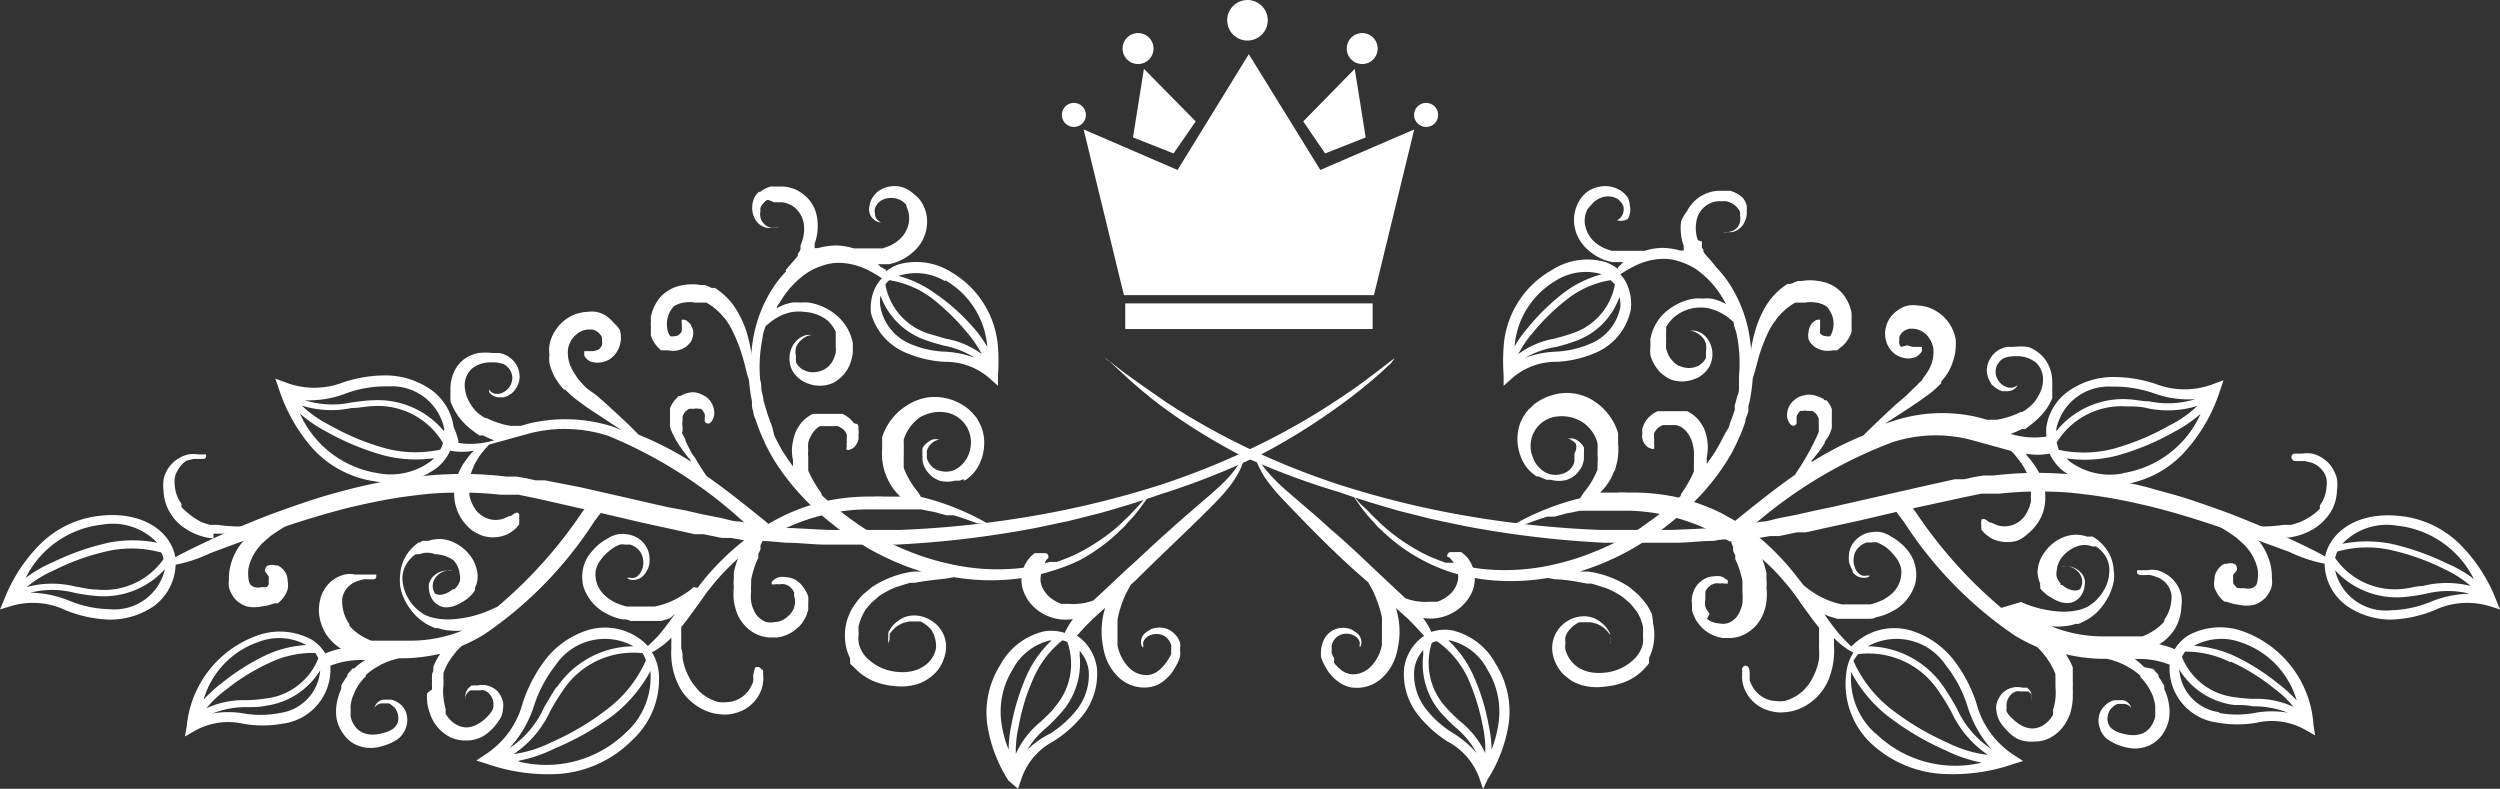 <svg xmlns="http://www.w3.org/2000/svg" viewBox="0 0 93.69 29.56"><rect x="0" y="0" width="93.69" height="29.56" fill="#333333" stroke="none"/><defs><style>.cls-1{fill:#fff;}</style></defs><g id="Layer_2" data-name="Layer 2"><g id="set"><path class="cls-1" d="M38.15,29.56l.13-.38a2.5,2.5,0,0,1,1.2-1.4,4.5,4.5,0,0,0,1.12-1,2.51,2.51,0,0,0,.51-1.73h0a1.76,1.76,0,0,0-.64-1.15l-.11-.08c.14-.15.32-.36.55-.58l.18-.17.2-.18.13-.11a2.17,2.17,0,0,0-.08.3,3,3,0,0,0,0,1.16,2.21,2.21,0,0,0,.17.57,1.93,1.93,0,0,0,.35.51,1.39,1.39,0,0,0,1.16.44,1.16,1.16,0,0,0,.32-.08,1.2,1.2,0,0,0,.27-.16,1.67,1.67,0,0,0,.38-.42l.13-.23a1.86,1.86,0,0,0,.1-.25.86.86,0,0,0,0-.28.76.76,0,0,0,0-.27.87.87,0,0,0-.3-.4.77.77,0,0,0-.41-.15.92.92,0,0,0-.38.06l-.14.09a.58.58,0,0,0-.12.1.44.44,0,0,0-.09.42.19.19,0,0,0,.07.08l0,0s0,0,0,0a.12.12,0,0,1,0-.08.24.24,0,0,1,0-.14.51.51,0,0,1,.11-.16.62.62,0,0,1,.5-.12.5.5,0,0,1,.26.13.57.57,0,0,1,.17.28.88.88,0,0,1,0,.16,1.36,1.36,0,0,1,0,.17,1,1,0,0,1-.09.17,1.4,1.4,0,0,1-.12.18,1.42,1.42,0,0,1-.3.3.77.77,0,0,1-.36.14.94.94,0,0,1-.74-.31,1.64,1.64,0,0,1-.4-.8v-.1a.13.13,0,0,1,0-.06v-.55l0-.13v-.06a.64.64,0,0,1,0-.07,4.1,4.1,0,0,1,.33-1l.17-.31.18-.16c1-1,2.15-2.06,3-2.93a7.26,7.26,0,0,0,.55-.63,4.14,4.14,0,0,0,.35-.56,2.65,2.65,0,0,0,.15-.39.59.59,0,0,0,0-.15s0,0-.08.12-.12.21-.22.35a4.81,4.81,0,0,1-.4.47c-.17.17-.37.35-.59.54l-.72.62c-.25.22-.52.45-.78.69-.54.47-1.08,1-1.6,1.46l-.81.76-.43.4,0,0a2,2,0,0,1-.6.13,1.61,1.61,0,0,1-.31,0h-.08l-.07,0-.15,0a1.51,1.51,0,0,1-.5-.31,2,2,0,0,1-.17-.23,1,1,0,0,1-.1-.28.91.91,0,0,1,.12-.56A1.1,1.1,0,0,1,39.2,21a.6.6,0,0,1,.08-.08l0,0,0,0,0,0h0l0,0s0,0,0,0a.14.14,0,0,0,0-.11.13.13,0,0,0-.08-.08h-.28l-.07,0,0,0,0,0-.07,0a1.15,1.15,0,0,0-.27.27,1.24,1.24,0,0,0-.22.88,1.26,1.26,0,0,0,.14.44,1.28,1.28,0,0,0,.24.35,1.68,1.68,0,0,0,.71.46,1.7,1.7,0,0,0,.83.07h0a3.07,3.07,0,0,0-.31.52,1.64,1.64,0,0,0-.77-.06,2.52,2.52,0,0,0-1.65,1.27,3.35,3.35,0,0,0-.48,2.23,5.41,5.41,0,0,0,.79,2.09Zm1.34-3c-.15.17-.32.33-.48.48a3.34,3.34,0,0,0-.94,1.21,3.93,3.93,0,0,1,.1-1,7.67,7.67,0,0,1,.56-1.83A3.72,3.72,0,0,1,39.81,24a.6.6,0,0,1,.19.06l0,0A2.45,2.45,0,0,1,39.49,26.54ZM39.41,24a4.12,4.12,0,0,0-.92,1.28,8.48,8.48,0,0,0-.59,1.9,4.7,4.7,0,0,0-.1.91,4,4,0,0,1-.27-1,3,3,0,0,1,.42-2A2.14,2.14,0,0,1,39.35,24Zm-1,4.25a3.3,3.3,0,0,1,.83-1c.17-.16.34-.33.5-.51a2.8,2.8,0,0,0,.72-2.19.88.88,0,0,0,0-.16,1.37,1.37,0,0,1,.34.74,2.11,2.11,0,0,1-.44,1.46,4,4,0,0,1-1,.9A3.47,3.47,0,0,0,38.36,28.24Z"/><path class="cls-1" d="M52.27,13.42l-.15.11-.44.34c-.38.29-.94.72-1.69,1.2a25,25,0,0,1-2.77,1.58,28.74,28.74,0,0,1-3.76,1.53,35.58,35.58,0,0,1-4.6,1.13,38.16,38.16,0,0,1-5.14.55c-.89,0-1.78,0-2.68,0l-1.35-.07c-.45,0-.9-.07-1.34-.13l-.67-.12c-.22,0-.44-.08-.66-.13l-.67-.13-.66-.15L25,19l-.66-.15-1.31-.3-1.28-.29L20.42,18l-.17,0-.18,0-.36-.08-.36-.06-.19,0-.18,0a14.91,14.91,0,0,0-1.5-.1,16.35,16.35,0,0,0-3,.27c-.48.09-.95.19-1.41.31s-.9.24-1.33.38-.83.28-1.22.42-.76.28-1.11.43c-.7.28-1.3.55-1.8.79-1,.47-1.57.8-1.49.87a5.32,5.32,0,0,0,1.76-.5c.51-.19,1.12-.42,1.81-.66s1.45-.5,2.27-.74c.41-.12.83-.24,1.26-.34s.89-.2,1.34-.28.92-.14,1.38-.19.94-.06,1.41-.06a13,13,0,0,1,1.4.08l.34,0,.34,0,.68.14,2.6.59,1.32.31,1.33.29.67.15.17,0,.17,0,.34.07.34.07.17,0,.17,0,.69.12h.08l.09,0,.18,0,.34,0,.7.06c.46,0,.92.06,1.38.07.92,0,1.84,0,2.75,0a37.92,37.92,0,0,0,5.24-.63l1.23-.26,1.19-.3c.78-.22,1.53-.45,2.24-.7A27.85,27.85,0,0,0,47.32,17a23.78,23.78,0,0,0,2.76-1.71,19.33,19.33,0,0,0,1.65-1.31l.41-.38Z"/><path class="cls-1" d="M18.07,27.61a1.74,1.74,0,0,0,.42-.34,1.56,1.56,0,0,0,.16-.2,1.28,1.28,0,0,0,.14-.23.82.82,0,0,0,.06-.27.76.76,0,0,0,0-.26.9.9,0,0,0-.22-.42.83.83,0,0,0-.38-.2.73.73,0,0,0-.36,0,.53.53,0,0,0-.15,0l-.07,0-.06.05a.45.45,0,0,0-.17.37.19.19,0,0,0,0,.1l0,0a.08.08,0,0,0,0,0s0-.05,0-.08a.43.43,0,0,1,.05-.13.44.44,0,0,1,.14-.13l0,0,.06,0,.12,0H18a.35.35,0,0,1,.14,0,.48.48,0,0,1,.23.17.6.6,0,0,1,.12.28.86.86,0,0,1,0,.16.3.3,0,0,1-.05.15,1.23,1.23,0,0,1-.24.29,1.51,1.51,0,0,1-.34.24.86.86,0,0,1-.37.1.77.77,0,0,1-.36-.09,1,1,0,0,1-.31-.25l-.06-.08-.06-.09,0-.1,0-.09a2,2,0,0,1-.08-.43,1.63,1.63,0,0,1,0-.44s0-.08,0-.12l0-.12a.36.36,0,0,1,0-.11v-.06l0-.06a2.23,2.23,0,0,1,.21-.44l.07-.1a.86.86,0,0,1,.07-.1l.14-.18c.06-.07.13-.13.19-.19a6.68,6.68,0,0,0,.84-.43,14.82,14.82,0,0,0,4.14-4.25l.34-.45-.46-.35c-.11.16-.22.31-.34.46a17.12,17.12,0,0,1-3.18,3.55l-.25.11a4.12,4.12,0,0,1-1.46.36,2.55,2.55,0,0,1-.74-.07,1.43,1.43,0,0,1-.31-.12,1.64,1.64,0,0,1-.25-.19,1.62,1.62,0,0,1-.4-.54,1.51,1.51,0,0,1-.15-.65,1.06,1.06,0,0,1,.21-.59,1.2,1.2,0,0,1,.22-.23l.07-.05.07,0,.07,0,0,0h0a.78.78,0,0,1,.58,0A1.25,1.25,0,0,1,17,21a.91.91,0,0,1,.23.53.57.57,0,0,1,0,.26.68.68,0,0,1-.14.23l-.05.06,0,0,0,0,0,0-.06,0a1.58,1.58,0,0,1-.24.15.71.71,0,0,1-.24.06.35.35,0,0,1-.2-.05l0,0,0,0,0,0v0l0,0a.51.51,0,0,1,0-.56.68.68,0,0,1,.23-.22.67.67,0,0,1,.24-.08c.14,0,.22,0,.22,0l-.05,0a.37.37,0,0,0-.17,0,.76.76,0,0,0-.58.27,1,1,0,0,0-.11.21.75.75,0,0,0,0,.26.84.84,0,0,0,.08.27.57.57,0,0,0,.08.13.63.63,0,0,0,.12.11.58.58,0,0,0,.32.13.93.93,0,0,0,.34-.05,1.77,1.77,0,0,0,.31-.15l.14-.09a.81.81,0,0,0,.14-.12.86.86,0,0,0,.13-.14l.06-.09a.39.39,0,0,0,0-.09.91.91,0,0,0,.1-.4,1.14,1.14,0,0,0-.07-.41,1.18,1.18,0,0,0-.19-.37,1.62,1.62,0,0,0-.67-.54,1.36,1.36,0,0,0-.44-.11,1.33,1.33,0,0,0-.48.07l-.11,0-.11,0-.09.06-.05,0,0,0a1.67,1.67,0,0,0-.34.31,1.53,1.53,0,0,0-.35.87,1.75,1.75,0,0,0,0,.46,1.71,1.71,0,0,0,.13.44,2.42,2.42,0,0,0,.51.72,2.45,2.45,0,0,0,.35.26l.1.05.1.05.12.05.11,0a1.71,1.71,0,0,0,.45.09,2.36,2.36,0,0,0,.46,0h0a5.17,5.17,0,0,1-1.92.38c-.18,0-.41,0-.64,0l-.78,0-.07,0a2.11,2.11,0,0,1-.55-.3,1.51,1.51,0,0,1-.23-.21l-.05-.06,0-.06a.83.83,0,0,1-.08-.12,1.52,1.52,0,0,1-.18-.57,1.46,1.46,0,0,1,0-.29.84.84,0,0,1,.56-.62,1.36,1.36,0,0,1,.25-.07.4.4,0,0,1,.11,0h.25a.17.17,0,0,0,.1-.06s0-.07,0-.12l0,0,0,0,0,0-.05,0-.06,0-.07,0H13.3a1,1,0,0,0-.38,0,1.22,1.22,0,0,0-.74.52,1.19,1.19,0,0,0-.18.42,1.67,1.67,0,0,0-.05.43,1.81,1.81,0,0,0,.24.82,1.85,1.85,0,0,0,.59.59h0a2.71,2.71,0,0,0-.59.18,1.49,1.49,0,0,0-.53-.53,2.5,2.5,0,0,0-2.08-.12A4,4,0,0,0,7,27.2l-.07.4.35-.2a2.55,2.55,0,0,1,1.82-.28,4.19,4.19,0,0,0,1.49,0,2.05,2.05,0,0,0,1.79-2.17h0a3.08,3.08,0,0,1,1.31-.21,1.83,1.83,0,0,0-.36.26l-.05.05-.06,0-.1.11-.1.11,0,0,0,.06-.09.12-.07.12a.75.75,0,0,0-.07.12l0,.06,0,.06a2.35,2.35,0,0,0-.17.55,1.73,1.73,0,0,0,0,.6,1.44,1.44,0,0,0,.26.56,1.18,1.18,0,0,0,.48.4,1.37,1.37,0,0,0,.59.11,1.79,1.79,0,0,0,.53-.12,1.22,1.22,0,0,0,.24-.1,1,1,0,0,0,.22-.14.72.72,0,0,0,.18-.21.86.86,0,0,0,.11-.24.87.87,0,0,0,0-.48.68.68,0,0,0-.23-.35.87.87,0,0,0-.33-.17l-.16,0h-.14a.39.39,0,0,0-.32.26.19.19,0,0,0,0,.1l0,0s0,0,0,0a.41.41,0,0,1,0-.08.45.45,0,0,1,.1-.09.35.35,0,0,1,.18-.05h.11l.12,0a.24.24,0,0,1,.11.06l.11.09a.58.58,0,0,1,.13.26.62.62,0,0,1,0,.3.64.64,0,0,1-.08.14.57.57,0,0,1-.11.11,1.08,1.08,0,0,1-.36.15,1.4,1.4,0,0,1-.41.06.91.91,0,0,1-.37-.08.76.76,0,0,1-.29-.25.89.89,0,0,1-.15-.36.36.36,0,0,1,0-.1.31.31,0,0,0,0-.1v-.11a.34.34,0,0,1,0-.1,1.45,1.45,0,0,1,.12-.42,1.86,1.86,0,0,1,.21-.39l.07-.09.08-.1.09-.08,0-.05,0,0a2.19,2.19,0,0,1,.39-.29l.11-.06.1-.06.21-.09a3,3,0,0,1,.44-.13h.19a6.65,6.65,0,0,0,1.35-.17,2.3,2.3,0,0,0-.26.49l0,.07a.25.25,0,0,0,0,.07l-.05.14,0,.15a.14.14,0,0,0,0,.07v.07a.68.68,0,0,0,0,.14v.14A.66.66,0,0,0,16,26v.13a1.63,1.63,0,0,0,.1.57,1.59,1.59,0,0,0,.28.53,1.53,1.53,0,0,0,.48.39,1.29,1.29,0,0,0,.61.13A1.27,1.27,0,0,0,18.07,27.61Zm-6.25-3.14a2,2,0,0,1,.11.2,2.41,2.41,0,0,1-2,1.51,5.36,5.36,0,0,1-.69.06,3.36,3.36,0,0,0-1.5.3,3.8,3.8,0,0,1,.74-.7,7.66,7.66,0,0,1,1.62-1A3.76,3.76,0,0,1,11.82,24.47ZM9.15,26.74a3.39,3.39,0,0,0-1.19,0,3.38,3.38,0,0,1,1.3-.24c.23,0,.47,0,.7-.05A2.84,2.84,0,0,0,12,25.12a1.75,1.75,0,0,1-1.51,1.6A3.73,3.73,0,0,1,9.15,26.74Zm2.32-2.57.06,0a4.22,4.22,0,0,0-1.54.37,8.4,8.4,0,0,0-1.68,1.06,5,5,0,0,0-.68.62,3.23,3.23,0,0,1,2.08-2.17A2.11,2.11,0,0,1,11.47,24.17Z"/><path class="cls-1" d="M5.73,22.74a2,2,0,0,0,.85-1.54,1,1,0,0,0,0-.25h0c-.11-.92-1.09-1.78-2.74-1.63a3.75,3.75,0,0,0-2.4,1.14,6,6,0,0,0-1.28,2L0,22.84l.39-.12a2.85,2.85,0,0,1,2.07.15,4.79,4.79,0,0,0,1.63.35A2.9,2.9,0,0,0,5.73,22.74Zm-2.15-.65c-.25,0-.51-.07-.76-.11A3.62,3.62,0,0,0,1,22a4.4,4.4,0,0,1,1.05-.64,8.58,8.58,0,0,1,2-.71,4.14,4.14,0,0,1,2,.06,1.13,1.13,0,0,1,.08.24A2.72,2.72,0,0,1,3.58,22.09Zm2.31-1.75a4.69,4.69,0,0,0-1.83,0,9.49,9.49,0,0,0-2.1.74,4.6,4.6,0,0,0-1,.58,3.64,3.64,0,0,1,2.88-2A2.29,2.29,0,0,1,5.89,20.34ZM4.1,22.83a4.16,4.16,0,0,1-1.51-.32,4.06,4.06,0,0,0-1.45-.3,3.34,3.34,0,0,1,1.63,0,6.84,6.84,0,0,0,.79.12,3.1,3.1,0,0,0,2.62-1A1.94,1.94,0,0,1,4.1,22.83Z"/><path class="cls-1" d="M9.49,19.73a3,3,0,0,0-.38,0,5.79,5.79,0,0,1-.95-.06H8.09l-.07,0-.15,0-.29-.09A2.5,2.5,0,0,1,7,19.19,1.51,1.51,0,0,1,6.8,19l0-.06,0-.06-.08-.12a1.34,1.34,0,0,1-.17-.57,1,1,0,0,1,0-.29.81.81,0,0,1,.11-.27A.91.91,0,0,1,7,17.26l.25-.06h.36a.11.11,0,0,0,.1-.05.11.11,0,0,0,0-.12l0,0,0,0,0,0-.06,0-.06,0-.07,0,0,0h0l-.08,0a1.33,1.33,0,0,0-.39,0,1.27,1.27,0,0,0-.74.51,1.23,1.23,0,0,0-.18.43,1.63,1.63,0,0,0,0,.43,1.66,1.66,0,0,0,.24.81,1.75,1.75,0,0,0,.58.6,2.18,2.18,0,0,0,.7.31,2.14,2.14,0,0,0,.35.06L8,20h.46l.14,0h.13l.23,0,.2,0C9.36,19.8,9.49,19.75,9.49,19.73Z"/><path class="cls-1" d="M12.18,19a1.33,1.33,0,0,0-.46.06,7.6,7.6,0,0,0-1.15.3,4.4,4.4,0,0,0-.74.34,4.13,4.13,0,0,0-.38.25,2.19,2.19,0,0,0-.34.34,2.16,2.16,0,0,0-.47.9,1.84,1.84,0,0,0-.06.53,1,1,0,0,0,0,.29,1.14,1.14,0,0,0,.13.3.86.86,0,0,0,.22.25,1.18,1.18,0,0,0,.29.16,1.32,1.32,0,0,0,.62,0,1.59,1.59,0,0,0,.3-.06l.14-.05h0l0,0,.05,0,.08,0a1.08,1.08,0,0,0,.37-.52.85.85,0,0,0,0-.32.65.65,0,0,0-.08-.31.78.78,0,0,0-.19-.21l-.1-.06-.09,0a.39.39,0,0,0-.26,0,.14.14,0,0,0-.11.11.16.16,0,0,0,0,.14l.12.16a.22.22,0,0,1,0,.08.19.19,0,0,1,0,.07.64.64,0,0,0,0,.07.23.23,0,0,1,0,.09l-.08.1a.38.38,0,0,1-.09.09l0,0L10,22a.51.51,0,0,1-.17,0,.59.59,0,0,1-.3,0,.34.34,0,0,1-.16-.11.58.58,0,0,1-.06-.23,1.5,1.5,0,0,1,0-.35,1.76,1.76,0,0,1,.28-.66,2.17,2.17,0,0,1,.24-.29l.28-.25a7.07,7.07,0,0,1,.61-.4c.41-.23.79-.4,1-.53S12.19,19,12.18,19Z"/><path class="cls-1" d="M28.44,20.07l.35-.44-.1-.09c-.72-.58-1.45-1.17-2.21-1.7-.11-.16-.27-.4-.43-.68L25.93,17l-.12-.23-.06-.12-.06-.13c0-.08-.07-.16-.11-.25s0-.08,0-.12l0-.06V16a.58.58,0,0,1,0-.22V15.7a.11.11,0,0,1,0,0v-.09a.64.64,0,0,1,.1-.18l.14-.11.09,0h.1a.41.41,0,0,1,.19,0l.07,0,.06.06a.64.64,0,0,1,.08.14.39.39,0,0,1,0,.14s0,.08,0,.12a.13.13,0,0,0,.07.08.11.11,0,0,0,.11,0,.29.29,0,0,0,.12-.14.54.54,0,0,0,.06-.27.81.81,0,0,0-.1-.34.7.7,0,0,0-.3-.29A.93.93,0,0,0,26,14.7a1,1,0,0,0-.41.09l-.09.05-.05,0,0,0s-.05,0-.07.07l-.07.06a1.12,1.12,0,0,0-.2.33l0,.05v0a.29.29,0,0,0,0,.09s0,.07,0,.1v.19s0,.07,0,.1a.85.85,0,0,0,0,.17,1.44,1.44,0,0,0,.13.31,1.43,1.43,0,0,0,.15.27l.07.12.09.12a.44.44,0,0,0,.08.11l.08.11a1.63,1.63,0,0,0,.17.2l0,.05a12.16,12.16,0,0,0-1.95-1c-.22-.24-.67-.66-1.24-1.18l-.33-.29L22,14.56c-.06-.05-.11-.11-.16-.16l-.15-.17a1.27,1.27,0,0,1-.13-.19,1.74,1.74,0,0,1-.11-.18,1.3,1.3,0,0,1-.16-.8,1,1,0,0,1,.14-.34,1,1,0,0,1,.27-.26.72.72,0,0,1,.33-.11h.17a.52.52,0,0,1,.28.17.35.35,0,0,1,.08.13.59.59,0,0,1,0,.13.32.32,0,0,1,0,.14.24.24,0,0,1-.06.11.23.23,0,0,1-.07.07.73.73,0,0,1-.21.06h-.25l-.07,0a.09.09,0,0,0,0,.07.14.14,0,0,0,0,.1.47.47,0,0,0,.24.22.79.79,0,0,0,.51,0,.69.69,0,0,0,.29-.16.88.88,0,0,0,.22-.28,1,1,0,0,0,.07-.74A1.19,1.19,0,0,0,23,12.1a1.37,1.37,0,0,0-.28-.26,1.14,1.14,0,0,0-.36-.15,1.17,1.17,0,0,0-.37,0,1.41,1.41,0,0,0-.65.19,1.51,1.51,0,0,0-.49.45,1.42,1.42,0,0,0-.26.62,1.32,1.32,0,0,0,0,.34,1.65,1.65,0,0,0,0,.32,2.27,2.27,0,0,0,.23.58c.06.08.11.17.17.24l.09.11.05.06.05,0a4.48,4.48,0,0,0,.4.36l.39.29.38.25.94.62L23,16a5.86,5.86,0,0,0-3.21-.12l-.28.08-.37,0a3.15,3.15,0,0,1-.9-.29l-.05,0,0,0-.1-.06-.1-.07,0,0,0,0-.09-.07-.08-.08-.07-.08,0,0,0,0a1.83,1.83,0,0,1-.23-.38,1.38,1.38,0,0,1-.1-.4.85.85,0,0,1,.26-.71,1.11,1.11,0,0,1,.75-.24,1.12,1.12,0,0,1,.39.05.36.36,0,0,1,.15.08.68.68,0,0,1,.12.12.64.64,0,0,1,.11.3.72.72,0,0,1-.06.29.63.63,0,0,1-.4.33.49.49,0,0,1-.21,0,.32.32,0,0,1-.13-.07.2.2,0,0,1-.06-.09l0,0a.1.1,0,0,0,0,0,.24.24,0,0,0,0,.12.48.48,0,0,0,.4.18h.07l.08,0,.15-.06.15-.1a.93.93,0,0,0,.13-.15.78.78,0,0,0,.15-.41.89.89,0,0,0-.1-.47.83.83,0,0,0-.16-.21.91.91,0,0,0-.23-.17,1.14,1.14,0,0,0-.26-.09l-.25,0a2.46,2.46,0,0,0-.54,0,1.34,1.34,0,0,0-.55.24,1.24,1.24,0,0,0-.38.5,1.57,1.57,0,0,0-.12.6c0,.06,0,.11,0,.16l0,.15,0,.14a.58.58,0,0,0,.05.14,2.43,2.43,0,0,0,.29.5,2.92,2.92,0,0,0,.39.4l.12.09.12.09.12.08.07,0,.07,0a3,3,0,0,0,.41.18,3,3,0,0,1-1.34.1v-.07A2.81,2.81,0,0,0,17,16a2.06,2.06,0,0,0-.87-1.41,3,3,0,0,0-1.57-.52,5,5,0,0,0-1.7.26,3,3,0,0,1-2.16,0l-.38-.14.13.38a6.37,6.37,0,0,0,1.2,2.16,3.89,3.89,0,0,0,2.41,1.31,2.89,2.89,0,0,0,2.34-.53,1.73,1.73,0,0,0,.47-.62,2.4,2.4,0,0,0,.89,0l-.09.09a3,3,0,0,0-.22.28,2.07,2.07,0,0,0-.34.68,1.78,1.78,0,0,0-.07.83,1.7,1.7,0,0,0,.33.78,1.74,1.74,0,0,0,.3.31,1.68,1.68,0,0,0,.42.22,1.33,1.33,0,0,0,.93-.06,1.4,1.4,0,0,0,.33-.24l.11-.13a.43.43,0,0,1,0-.07l0-.07v-.06a.07.07,0,0,1,0-.05v-.1a.11.11,0,0,0-.07-.09c-.08,0-.15.06-.25.13l0,0s0,0,0,0h0l0,0-.05,0-.23.1a.92.92,0,0,1-.57,0,1,1,0,0,1-.46-.33,1.51,1.51,0,0,1-.24-.55v-.3a1.73,1.73,0,0,1,0-.32,3.23,3.23,0,0,1,.22-.59l.16-.26.09-.12.09-.11.1-.11.08-.09.94-.26.62-.17a5.29,5.29,0,0,1,2.92.11A17.26,17.26,0,0,1,28.33,20ZM11.24,15.5a5.1,5.1,0,0,0,1,.68,9.6,9.6,0,0,0,2.12.88,4.83,4.83,0,0,0,1.91.11l-.12.11a2.52,2.52,0,0,1-2,.45A3.84,3.84,0,0,1,11.24,15.5Zm5.39.65A3.21,3.21,0,0,0,14,15c-.27,0-.55.05-.82.08A3.41,3.41,0,0,1,11.43,15,3.86,3.86,0,0,0,13,14.73a4.4,4.4,0,0,1,1.58-.25,2,2,0,0,1,2.07,1.6Zm-.13.7a4.38,4.38,0,0,1-2.06-.05,9.08,9.08,0,0,1-2.07-.86,4.27,4.27,0,0,1-1.06-.74,3.7,3.7,0,0,0,1.87.09c.26,0,.54-.06.8-.07A2.83,2.83,0,0,1,16.6,16.6.87.87,0,0,1,16.5,16.85Z"/><path class="cls-1" d="M34.37,25.64a1.56,1.56,0,0,0,.37-.17,2.13,2.13,0,0,0,.32-.26,1.48,1.48,0,0,0,.36-.69,1.14,1.14,0,0,0-.5-1.25,1.22,1.22,0,0,0-.28-.14,1,1,0,0,0-.29-.06,1,1,0,0,0-.52.09,1.39,1.39,0,0,0-.35.26,1.1,1.1,0,0,0-.19.29l0,.07a.14.14,0,0,0,0,.06.53.53,0,0,0,0,.12.41.41,0,0,0,0,.15s0,.06,0,.06a.15.15,0,0,0,0-.06.82.82,0,0,1,.05-.14.69.69,0,0,1,0-.1l0-.05,0-.06a1.92,1.92,0,0,1,.2-.23,1.06,1.06,0,0,1,.33-.19l.2-.05h.32l.11,0a1.2,1.2,0,0,1,.21.13,1.45,1.45,0,0,1,.18.17,1.06,1.06,0,0,1,.18.48.75.75,0,0,1,0,.26,1,1,0,0,1-.28.5,1.08,1.08,0,0,1-.24.18,1.18,1.18,0,0,1-.28.12,1.7,1.7,0,0,1-.64.05,1.84,1.84,0,0,1-1.17-.55,1.12,1.12,0,0,1-.28-.54,1.17,1.17,0,0,1,0-.32,1.82,1.82,0,0,1,0-.32,2.13,2.13,0,0,1,.25-.59,2.76,2.76,0,0,1,.23-.27l.27-.24a3.21,3.21,0,0,1,.66-.35l.35-.11.17-.05.18,0c.46-.09.88-.12,1.18-.16l.28-.05a8.3,8.3,0,0,0,2.43.05,7.63,7.63,0,0,0,1.23-.28A6.9,6.9,0,0,0,40.45,21,6.64,6.64,0,0,0,42,19.86l.14-.13.12-.14.22-.24.18-.22.14-.19.19-.26c0-.06.06-.09,0-.1l-.07.08-.21.24a2.32,2.32,0,0,1-.16.18l-.19.2a2.49,2.49,0,0,1-.23.22l-.12.12-.14.13a7.59,7.59,0,0,1-1.51,1l-.24.11-.12.05-.13.05-.26.1-.14,0-.14,0a6.16,6.16,0,0,1-1.18.24,8.14,8.14,0,0,1-2.66-.19,9.13,9.13,0,0,1-1.38-.43,9.67,9.67,0,0,1-1.34-.64l-.16-.1-.16-.1-.08-.05-.08-.05-.16-.11-.31-.22-.16-.12-.15-.12a8.42,8.42,0,0,1-.72-.62l0-.05-.08-.12a4.31,4.31,0,0,1-.42-.74v-.06l0-.06,0-.07v-.06l0-.13a.13.13,0,0,1,0-.06s0-.05,0-.07a1.22,1.22,0,0,1,0-.27,1.26,1.26,0,0,1,0-.27,1.19,1.19,0,0,1,.24-.46.78.78,0,0,1,.2-.16l0,0h0l.06,0,.11,0,.12,0h.19l.07,0,.12,0a.74.74,0,0,1,.21.13.47.47,0,0,1,.12.18.57.57,0,0,1,0,.18.81.81,0,0,1,0,.16l0,.13a.13.13,0,0,0,0,.1.1.1,0,0,0,.11,0,.41.41,0,0,0,.18-.1.68.68,0,0,0,.15-.27.9.9,0,0,0,0-.18.52.52,0,0,0,0-.21l0-.1s0-.07-.05-.1L32,15.86l-.07-.09a1.14,1.14,0,0,0-.36-.26l-.1,0-.11,0-.21,0h-.4l-.1,0-.09,0-.1,0-.09.05a1.35,1.35,0,0,0-.32.26,1.79,1.79,0,0,0-.22.34,1.73,1.73,0,0,0-.11.37,1.58,1.58,0,0,0,0,.72.19.19,0,0,0,0,.08s0,.06,0,.08l0,.07c-.12-.16-.23-.32-.34-.49s-.25-.44-.36-.66L28.94,16a1.34,1.34,0,0,0-.07-.18l-.06-.17-.06-.17a1.54,1.54,0,0,0-.05-.17L28.61,15c0-.12-.05-.25-.07-.37s0-.26-.05-.38a5.34,5.34,0,0,1,.09-1.59c0-.15.07-.29.11-.44l.25-.2a2.18,2.18,0,0,1,.34-.2,1.87,1.87,0,0,1,.42-.13,1.77,1.77,0,0,1,.46,0A1.53,1.53,0,0,1,31,12a1.27,1.27,0,0,1,.27.34.41.41,0,0,1,.05.09l0,.1,0,.1s0,.07,0,.1V13a.75.75,0,0,1,0,.21,1.26,1.26,0,0,1-.15.38l-.13.15a.91.91,0,0,1-.16.11.93.93,0,0,1-.37.1.7.7,0,0,1-.36-.07.38.38,0,0,1-.15-.09.71.71,0,0,1-.12-.13l-.05-.08,0-.08a.75.75,0,0,1,0-.16.65.65,0,0,1,0-.31.55.55,0,0,1,.15-.24.74.74,0,0,1,.2-.16.6.6,0,0,1,.2-.07l.09,0h.22l0,0,0,0-.06,0-.09,0h-.09a.77.77,0,0,0-.25,0,.85.85,0,0,0-.51.43,1,1,0,0,0,0,.89,1.08,1.08,0,0,0,.36.38,1,1,0,0,0,.25.12,1.24,1.24,0,0,0,.85,0,.92.92,0,0,0,.27-.16,1.32,1.32,0,0,0,.49-.75,1.12,1.12,0,0,0,.05-.31v-.16s0-.1,0-.15a1.85,1.85,0,0,0-.57-1,2.11,2.11,0,0,0-.48-.32,2,2,0,0,0-.6-.19,1.62,1.62,0,0,0-.31,0,1.66,1.66,0,0,0-.32,0,1.77,1.77,0,0,0-.57.21l0,0c0-.08.08-.16.13-.24a3.39,3.39,0,0,1,1-1.08,2.34,2.34,0,0,1,.6-.28,1.8,1.8,0,0,1,.6-.1,2.5,2.5,0,0,1,1,.23,4.19,4.19,0,0,1,.61.35h0a1.4,1.4,0,0,0-.29.44,1.82,1.82,0,0,0-.12.86A2.24,2.24,0,0,0,34,13.24a4.19,4.19,0,0,0,1.42.32,2.49,2.49,0,0,1,1.68.63l.3.27,0-.4a7.29,7.29,0,0,0,0-1.06,3.55,3.55,0,0,0-1.73-2.79,2.47,2.47,0,0,0-2-.3,1.48,1.48,0,0,0-.46.26l0,0,0-.05L33,10a.52.52,0,0,0-.11-.1h.21l.11,0h.12l.22-.06a2,2,0,0,0,.77-.49,1.48,1.48,0,0,0,.41-.84,1.38,1.38,0,0,0-.18-.91,1.23,1.23,0,0,0-.33-.35A1.1,1.1,0,0,0,33.76,7a1.07,1.07,0,0,0-.79.13.81.81,0,0,0-.26.26.67.67,0,0,0-.12.31.57.57,0,0,0,0,.29.44.44,0,0,0,.13.21.48.48,0,0,0,.29.14c.07,0,.1,0,.1,0l-.09,0a.43.43,0,0,1-.19-.17A.38.38,0,0,1,32.79,8a.44.44,0,0,1,0-.19.56.56,0,0,1,.3-.33.77.77,0,0,1,.78.1l.1.1s0,0,0,.06l0,0,0,0a1,1,0,0,1,0,.88.9.9,0,0,1-.17.26,1.34,1.34,0,0,1-.56.37l-.17.06H33l-.18,0h-.18l-.59,0H32a2.51,2.51,0,0,0-.63-.11,2.6,2.6,0,0,0-.72.1l-.12,0,0-.06s0-.07,0-.11a2,2,0,0,0,.1-.92,1.53,1.53,0,0,0-.13-.45,1.37,1.37,0,0,0-.29-.39,1.48,1.48,0,0,0-.4-.27,1.54,1.54,0,0,0-.46-.11h-.24l-.11,0-.12,0a1.11,1.11,0,0,0-.39.2l-.05,0s0,0,0,0l-.07.07-.07.09v0l0,0,0,0a.9.9,0,0,0-.11.4.85.85,0,0,0,.06.36.7.7,0,0,0,.19.28.73.73,0,0,0,.26.14.65.65,0,0,0,.24,0,.48.48,0,0,0,.18,0l.07,0,.05,0,0,0,0,0s0,0,0,0h-.05l0,0a.56.56,0,0,1-.27,0,.46.46,0,0,1-.32-.18.42.42,0,0,1-.1-.2.49.49,0,0,1,0-.24.27.27,0,0,1,0-.12.39.39,0,0,1,.06-.11.61.61,0,0,1,.2-.19A.81.81,0,0,1,29,7.58h.29a.91.91,0,0,1,.55.25,1,1,0,0,1,.28.54,1.43,1.43,0,0,1-.06.67A1.3,1.3,0,0,1,30,9.2l0,.08s0,.05,0,.08l-.05.08-.05.07a.35.35,0,0,0,0,.08l-.06.07c-.15.18-.29.33-.39.46l0,.06a4.29,4.29,0,0,0-.53.68,5.18,5.18,0,0,0-.65,1.6,6.35,6.35,0,0,0-.12.86v.06l0-.19a5.69,5.69,0,0,0-.18-.78,3.94,3.94,0,0,0-.41-.86,2.54,2.54,0,0,0-.77-.76l-.06,0-.06,0-.13-.06-.14-.05-.15,0a1.72,1.72,0,0,0-.6,0,1.38,1.38,0,0,0-.59.2,1.27,1.27,0,0,0-.45.44,1.69,1.69,0,0,0-.22.57v.08a.19.19,0,0,1,0,.08v.17a.25.25,0,0,1,0,.08v.09s0,.06,0,.08l0,.09a1,1,0,0,0,.15.31,1.2,1.2,0,0,0,.24.26l0,0,0,0,.08,0,.09,0,.09,0a.87.87,0,0,0,.36,0,.92.92,0,0,0,.32-.14l.12-.12a.38.38,0,0,0,.09-.15.61.61,0,0,0,.05-.29.52.52,0,0,0-.08-.23.39.39,0,0,0-.13-.15.28.28,0,0,0-.13-.07h-.09a.08.08,0,0,0,0,0,.38.38,0,0,0,0,.13l0,.08a.3.3,0,0,1,0,.1.45.45,0,0,1,0,.11.16.16,0,0,1-.05.09.29.29,0,0,1-.22.11.43.43,0,0,1-.16,0l0,0,0,0,0,0,0,0,0,0,0,0,0,0s0,0,0,0a.61.61,0,0,1-.09-.18,1,1,0,0,1,.1-.78l.12-.16,0,0h0l0,0,0,0,0,0a1,1,0,0,1,.38-.14,1.24,1.24,0,0,1,.43,0l.21,0,.05,0,.05,0,.1,0a2.26,2.26,0,0,1,.37.26,3.14,3.14,0,0,1,.31.32l.07.09.06.09.06.09,0,0,0,0,.05.1.05.09.09.19a5.33,5.33,0,0,1,.27.71c.07.22.12.42.16.59s.08.29.11.38a6.83,6.83,0,0,0,.11.79l0,.19a1.05,1.05,0,0,0,.05.19c0,.13.07.25.11.37a6.17,6.17,0,0,0,.3.75c.05.13.12.25.18.37l.1.18.1.17a8.92,8.92,0,0,0,1,1.3,9.44,9.44,0,0,0,1.19,1.09l.16.13.16.12.33.23.33.21.35.21a9.94,9.94,0,0,0,2,.87l-.31,0a3.69,3.69,0,0,0-1.55.58l-.34.28a3,3,0,0,0-.28.34,2,2,0,0,0-.22.37,2,2,0,0,0-.13.39,2.12,2.12,0,0,0,0,.87,1.77,1.77,0,0,0,.15.42.31.31,0,0,0,0,.1l0,.05,0,.05A1.15,1.15,0,0,0,32,25a2.13,2.13,0,0,0,.7.51,2.59,2.59,0,0,0,.82.2A2.09,2.09,0,0,0,34.37,25.64ZM33,11.08a2.74,2.74,0,0,0,1.7,1.67c.22.08.44.14.66.2a3.29,3.29,0,0,1,1.17.46,3.55,3.55,0,0,0-1.11-.23,3.66,3.66,0,0,1-1.3-.29A1.88,1.88,0,0,1,33,11.53,1.14,1.14,0,0,1,33,11.08Zm.33-.58a3.61,3.61,0,0,1,1.57.66,8.35,8.35,0,0,1,1.34,1.3,4.14,4.14,0,0,1,.55.81,3.18,3.18,0,0,0-1.36-.58l-.64-.19a2.36,2.36,0,0,1-1.61-1.84A.75.75,0,0,1,33.33,10.5Zm2.09,0A3.16,3.16,0,0,1,37,13a4.39,4.39,0,0,0-.51-.71A7.46,7.46,0,0,0,35.05,11a4.16,4.16,0,0,0-1.38-.66l0,0A2.11,2.11,0,0,1,35.42,10.54Z"/><path class="cls-1" d="M23.69,27.74a3.1,3.1,0,0,0,1-2.52,1.8,1.8,0,0,0-.26-.78,1.1,1.1,0,0,0,.23-.13,2.91,2.91,0,0,0,.5-.41v0s0,.06,0,.09v.09a1.37,1.37,0,0,0,0,.19,2.67,2.67,0,0,0,0,.4,3,3,0,0,0,.06.42,2.39,2.39,0,0,0,.14.43,1.88,1.88,0,0,0,.53.76,2,2,0,0,0,.84.45,2.26,2.26,0,0,0,.47.05,1.61,1.61,0,0,0,.52-.11,1.29,1.29,0,0,0,.46-.29,1.31,1.31,0,0,0,.3-.41,1.21,1.21,0,0,0,.12-.43.67.67,0,0,0,0-.2.22.22,0,0,0,0-.08s0-.05,0-.08v0s0,0,0,0l0-.05L28.45,25c-.05,0-.08,0-.12,0s-.07.15-.1.29,0,0,0,.06,0,0,0,.06v.06l0,.06a1.17,1.17,0,0,1-.13.28,1.08,1.08,0,0,1-.51.43.93.93,0,0,1-.33.07,1.27,1.27,0,0,1-.34,0,1.67,1.67,0,0,1-.62-.32l-.07-.06-.06-.06L26,25.66a1.61,1.61,0,0,1-.19-.31,2.16,2.16,0,0,1-.23-.69c0-.12,0-.24-.05-.35v-.5l0-.16s0-.1,0-.15h0l.17-.21.52-.71.26-.37.28-.35a8.86,8.86,0,0,1,.9-.93,3,3,0,0,0-.16.53s0,0,0,.06v.07l0,.13a1.24,1.24,0,0,0,0,.27,3,3,0,0,0,0,.52,2.18,2.18,0,0,0,.15.54,1.55,1.55,0,0,0,.36.49,1.4,1.4,0,0,0,.53.3,1.47,1.47,0,0,0,.29.05h.3a1.4,1.4,0,0,0,.77-.37,1.12,1.12,0,0,0,.18-.2,1.71,1.71,0,0,0,.13-.23,2.25,2.25,0,0,0,.08-.24s0-.09,0-.13,0-.08,0-.12a1.94,1.94,0,0,0,0-.24A1.15,1.15,0,0,0,30.1,22a.93.93,0,0,0-.29-.27.81.81,0,0,0-.34-.1.79.79,0,0,0-.28,0,.55.55,0,0,0-.2.11s0,0-.07.06l0,.05,0,.05a.08.08,0,0,0,0,0v0s0,0,0,0l0,0,0,0,.06,0,.06,0a.47.47,0,0,1,.17,0,.52.52,0,0,1,.21,0,.44.44,0,0,1,.19.1.62.62,0,0,1,.15.2.65.65,0,0,1,0,.13.73.73,0,0,1,0,.44.8.8,0,0,1-.16.26l-.12.11a.67.67,0,0,1-.14.09.61.61,0,0,1-.3.08.7.7,0,0,1-.32,0,.67.67,0,0,1-.27-.16.65.65,0,0,1-.11-.12.64.64,0,0,1-.08-.14,1.23,1.23,0,0,1-.11-.34,1.64,1.64,0,0,1,0-.39.75.75,0,0,1,0-.21v-.11s0-.08,0-.11a3.37,3.37,0,0,1,.27-.83l0-.1,0,0,0-.05a1.19,1.19,0,0,0,.08-.16l0-.08,0-.07.06-.13,0-.07.07,0,.19-.11.09-.05.09-.05.19-.11a7.77,7.77,0,0,1,1.58-.6,7.11,7.11,0,0,1,1.62-.23h.78l.37,0H34l.18,0,.18,0h.08l.09,0,.33.07a1.73,1.73,0,0,1,.31.07l.29.08.14,0,.14,0,.26.08.23.08.22.08.19.07.09,0,.08,0,.27.1a.68.68,0,0,0,.23.08l-.21-.13-.25-.14-.16-.09-.18-.09a9.66,9.66,0,0,0-2-.73,1.15,1.15,0,0,0-.19-.28,3.25,3.25,0,0,1-.45-.8.56.56,0,0,1,0-.12.65.65,0,0,1,0-.13,2.48,2.48,0,0,1,0-.27v-.28s0-.05,0-.07,0,0,0-.07a.65.65,0,0,1,0-.13,1.6,1.6,0,0,1,.62-.84,1.56,1.56,0,0,1,.47-.17,1.48,1.48,0,0,1,.51,0,1.13,1.13,0,0,1,.78.57,1.19,1.19,0,0,1,.05,1,1.07,1.07,0,0,1-.26.39.89.89,0,0,1-.38.23.82.82,0,0,1-.41,0,.62.62,0,0,1-.33-.17.67.67,0,0,1-.18-.3.39.39,0,0,1,0-.15.4.4,0,0,1,0-.15.58.58,0,0,1,.13-.22.61.61,0,0,1,.16-.13l.17-.07s-.07,0-.2,0a.45.45,0,0,0-.21.1.65.65,0,0,0-.22.24.36.36,0,0,0,0,.09.29.29,0,0,0,0,.1.36.36,0,0,0,0,.11v.11a.83.83,0,0,0,.18.46,1.19,1.19,0,0,0,.19.2,1.59,1.59,0,0,0,.26.14,1.14,1.14,0,0,0,.61,0,.76.76,0,0,0,.16,0l.16-.06L36.1,18l.07,0,.07-.05a1.45,1.45,0,0,0,.45-.53,1.75,1.75,0,0,0,.19-.71,1.62,1.62,0,0,0-.12-.75l-.09-.18a.41.41,0,0,1-.05-.09l-.06-.08-.07-.08-.06-.07-.15-.14a2,2,0,0,0-1.48-.43,1.93,1.93,0,0,0-.74.26,2.2,2.2,0,0,0-1,1.23l0,.1,0,.1v.1l0,.1a2.94,2.94,0,0,0,0,.42,2.66,2.66,0,0,0,.07.39,1.27,1.27,0,0,0,.06.18.87.87,0,0,0,.07.17,2.1,2.1,0,0,0,.37.56l.11.11-.23,0h-.39a2.88,2.88,0,0,0-.41,0,7.82,7.82,0,0,0-1.72.16,7.39,7.39,0,0,0-1.71.6l-.21.11-.2.11-.38.23a8,8,0,0,0-.73.53,10.05,10.05,0,0,0-1.32,1.3l-.3.38L26,22a2.87,2.87,0,0,1-.46.33,3,3,0,0,1-1,.4l-.07,0h-.74l-.13,0h-.12a2.64,2.64,0,0,1-.47-.17,1.65,1.65,0,0,1-.39-.29,1.07,1.07,0,0,1-.3-.86,1,1,0,0,1,.18-.41,1.65,1.65,0,0,1,.34-.36,1.33,1.33,0,0,1,.39-.23.43.43,0,0,1,.19,0l.2,0a.83.83,0,0,1,.32.2.64.64,0,0,1,.15.31.71.71,0,0,1-.12.59l-.09.09a.31.31,0,0,1-.1.05.38.38,0,0,1-.17,0l-.11,0,0,0s0,0,0,0a.23.23,0,0,0,.11.07.51.51,0,0,0,.48-.13l.06-.06.05-.07.09-.16a1.17,1.17,0,0,0,.05-.2,1.55,1.55,0,0,0,0-.22.88.88,0,0,0-.16-.45.91.91,0,0,0-.43-.34.89.89,0,0,0-.28-.07,1.08,1.08,0,0,0-.31,0,1.42,1.42,0,0,0-.29.1l-.25.15a1.92,1.92,0,0,0-.45.41,1.34,1.34,0,0,0-.31.59,1.51,1.51,0,0,0,0,.7,1.77,1.77,0,0,0,.33.6l.12.13.13.11.13.1.15.08a2,2,0,0,0,.6.22c.1,0,.2,0,.3.06l.33,0h.33l.17,0,.08,0h.09l.16,0,.17-.05.16-.05L25.3,23h0c-.16.23-.32.44-.46.62s-.28.32-.4.44l-.16.15a2.73,2.73,0,0,0-.25-.23,2.23,2.23,0,0,0-1.95-.38,3.23,3.23,0,0,0-1.6,1.07,5.47,5.47,0,0,0-.89,1.67,3.3,3.3,0,0,1-1.41,1.94l-.33.22.38.12A6.93,6.93,0,0,0,21,29,4.31,4.31,0,0,0,23.69,27.74Zm-2.83-2c-.17.25-.32.52-.47.77a3.57,3.57,0,0,1-1.3,1.53A4.26,4.26,0,0,0,20,26.49a4.91,4.91,0,0,1,.82-1.56,2.22,2.22,0,0,1,2.92-.71A3.5,3.5,0,0,0,20.86,25.77Zm3.35-1a4.62,4.62,0,0,1-1.42,1.81,9.84,9.84,0,0,1-2.11,1.26,4.56,4.56,0,0,1-1.43.45,3.91,3.91,0,0,0,1.37-1.61,8.38,8.38,0,0,1,.46-.75,3.15,3.15,0,0,1,3-1.42A1,1,0,0,1,24.21,24.77Zm-4.77,3.77a5.39,5.39,0,0,0,1.35-.46A10.44,10.44,0,0,0,23,26.79a5.31,5.31,0,0,0,1.38-1.65.5.5,0,0,0,0,.12,2.79,2.79,0,0,1-.94,2.21A4.28,4.28,0,0,1,19.44,28.54Z"/><path class="cls-1" d="M55.75,29.21a5.41,5.41,0,0,0,.79-2.09,3.35,3.35,0,0,0-.48-2.23,2.52,2.52,0,0,0-1.65-1.27,1.65,1.65,0,0,0-.77.06,2.52,2.52,0,0,0-.31-.52h0a1.73,1.73,0,0,0,1.54-.53,1.57,1.57,0,0,0,.25-.35,1.26,1.26,0,0,0,.14-.44,1.3,1.3,0,0,0-.22-.88,1.19,1.19,0,0,0-.28-.27l-.07,0,0,0,0,0-.07,0h-.28a.15.15,0,0,0-.09.08.12.12,0,0,0,0,.11l.05,0,0,0h0l0,0,0,0,0,0a.6.6,0,0,1,.08.08,1.91,1.91,0,0,1,.15.21.9.9,0,0,1,.11.56,1,1,0,0,1-.1.28.91.91,0,0,1-.17.23,1.41,1.41,0,0,1-.5.31l-.15,0-.07,0h-.08a1.61,1.61,0,0,1-.31,0,2,2,0,0,1-.59-.13l0,0-.43-.4-.81-.76c-.51-.49-1.06-1-1.6-1.46q-.39-.36-.78-.69l-.72-.62c-.22-.19-.42-.37-.58-.54a5.06,5.06,0,0,1-.41-.47,2.64,2.64,0,0,1-.21-.35l-.08-.12s0,.05,0,.15a2,2,0,0,0,.16.39,2.79,2.79,0,0,0,.35.56,7,7,0,0,0,.54.63c.83.87,1.92,2,3,2.93l.18.16.17.31a4.62,4.62,0,0,1,.34,1s0,0,0,.07v.06l0,.13V24a.13.13,0,0,0,0,.06l0,.1a1.56,1.56,0,0,1-.4.8.93.93,0,0,1-.73.31.77.77,0,0,1-.37-.14,1.42,1.42,0,0,1-.3-.3L50,24.67l-.09-.17a.55.55,0,0,1,0-.17.43.43,0,0,1,0-.16.57.57,0,0,1,.17-.28.53.53,0,0,1,.26-.13.62.62,0,0,1,.5.12.51.51,0,0,1,.11.16.24.24,0,0,1,0,.14.12.12,0,0,1,0,.08.08.08,0,0,0,0,0l0,0A.19.19,0,0,0,51,24.2a.44.44,0,0,0-.09-.42.58.58,0,0,0-.12-.1l-.14-.09a.87.87,0,0,0-.37-.06.77.77,0,0,0-.42.15.85.85,0,0,0-.29.4,1.07,1.07,0,0,0-.06.27,1.26,1.26,0,0,0,0,.28,1.86,1.86,0,0,0,.1.25l.13.23a1.54,1.54,0,0,0,.39.42,1.2,1.2,0,0,0,.27.16,1,1,0,0,0,.31.08,1.39,1.39,0,0,0,1.16-.44,1.93,1.93,0,0,0,.35-.51,2.21,2.21,0,0,0,.17-.57,2.85,2.85,0,0,0,0-1.16,2.17,2.17,0,0,0-.08-.3l.13.11.2.18a1.45,1.45,0,0,1,.18.17c.23.22.41.43.55.58l-.11.08a1.76,1.76,0,0,0-.64,1.15h0a2.47,2.47,0,0,0,.52,1.73,4.47,4.47,0,0,0,1.11,1,2.5,2.5,0,0,1,1.2,1.4l.13.38Zm-2.09-5.12,0,0a.7.7,0,0,1,.19-.06A3.53,3.53,0,0,1,55,25.39a8.23,8.23,0,0,1,.57,1.83,3.92,3.92,0,0,1,.09,1A3.34,3.34,0,0,0,54.68,27c-.16-.15-.33-.31-.48-.48A2.45,2.45,0,0,1,53.66,24.09Zm.68-.09a2.12,2.12,0,0,1,1.4,1.09,3,3,0,0,1,.42,2,4.48,4.48,0,0,1-.26,1,4.71,4.71,0,0,0-.11-.91,8,8,0,0,0-.59-1.9A4.12,4.12,0,0,0,54.28,24Zm.09,3.46a3.85,3.85,0,0,1-1-.9A2.11,2.11,0,0,1,53,25.1a1.37,1.37,0,0,1,.34-.74.88.88,0,0,0,0,.16A2.8,2.8,0,0,0,54,26.71c.16.18.33.35.5.51a3.34,3.34,0,0,1,.84,1A3.82,3.82,0,0,0,54.43,27.46Z"/><path class="cls-1" d="M41.42,13.42l.15.11.44.34c.38.29,1,.72,1.69,1.2a26,26,0,0,0,2.77,1.58,28.34,28.34,0,0,0,3.77,1.53,35,35,0,0,0,4.59,1.13,38.33,38.33,0,0,0,5.14.55c.89,0,1.79,0,2.69,0L64,19.8c.45,0,.9-.07,1.34-.13l.66-.12c.22,0,.44-.08.66-.13l.67-.13.66-.15.67-.14.66-.15,1.32-.3,1.27-.29,1.35-.3.18,0,.17,0,.36-.08.36-.06.19,0,.18,0c.5-.06,1-.09,1.5-.1a16.27,16.27,0,0,1,3,.27c.48.09,1,.19,1.41.31s.9.24,1.33.38.83.28,1.22.42.76.28,1.11.43c.7.28,1.31.55,1.81.79,1,.47,1.56.8,1.48.87a5.3,5.3,0,0,1-1.75-.5c-.52-.19-1.13-.42-1.82-.66s-1.45-.5-2.26-.74c-.41-.12-.84-.24-1.27-.34s-.88-.2-1.34-.28-.92-.14-1.38-.19-.94-.06-1.41-.06a12.81,12.81,0,0,0-1.39.08l-.35,0-.34,0-.67.14L71,19.2l-1.32.31-1.33.29-.67.15-.17,0-.17,0-.33.07-.34.07-.17,0-.17,0-.7.12h-.08l-.09,0-.17,0-.35,0c-.23,0-.47,0-.7.06-.46,0-.92.06-1.38.07-.92,0-1.84,0-2.74,0a38.07,38.07,0,0,1-5.25-.63l-1.23-.26-1.19-.3c-.78-.22-1.53-.45-2.24-.7A28.41,28.41,0,0,1,46.37,17a22.75,22.75,0,0,1-2.75-1.71A18.24,18.24,0,0,1,42,13.93l-.41-.38C41.46,13.47,41.41,13.42,41.42,13.42Z"/><path class="cls-1" d="M76.2,27.79a1.27,1.27,0,0,0,.61-.13,1.53,1.53,0,0,0,.48-.39,1.83,1.83,0,0,0,.29-.53,2.28,2.28,0,0,0,.1-.57V26a.66.66,0,0,0,0-.14v-.14a.68.68,0,0,0,0-.14v-.07s0-.05,0-.07l0-.15,0-.14,0-.07,0-.07a2.87,2.87,0,0,0-.26-.49,6.46,6.46,0,0,0,1.34.17h.2a2.93,2.93,0,0,1,.43.13l.21.09.11.06.1.06a2.27,2.27,0,0,1,.4.29l0,0,0,.05a.6.6,0,0,0,.08.08l.08.1.07.09a2.56,2.56,0,0,1,.22.39,1.85,1.85,0,0,1,.11.42s0,.07,0,.1v.11s0,.06,0,.1,0,.07,0,.1a1.07,1.07,0,0,1-.16.36.82.82,0,0,1-.28.25.92.92,0,0,1-.38.08,1.51,1.51,0,0,1-.41-.06,1,1,0,0,1-.35-.15.43.43,0,0,1-.12-.11.61.61,0,0,1-.07-.14.53.53,0,0,1,0-.3.51.51,0,0,1,.14-.26l.1-.09.11-.06.12,0h.11a.35.35,0,0,1,.18.05.3.3,0,0,1,.1.09.16.16,0,0,1,0,.08,0,0,0,0,0,0,0l0,0a.19.19,0,0,0,0-.1.39.39,0,0,0-.31-.26h-.15l-.16,0a.77.77,0,0,0-.32.17.76.76,0,0,0-.24.35.79.79,0,0,0,0,.48.82.82,0,0,0,.1.24.72.72,0,0,0,.18.21,1.09,1.09,0,0,0,.23.14.94.94,0,0,0,.23.1,1.86,1.86,0,0,0,.53.12,1.37,1.37,0,0,0,.59-.11,1.28,1.28,0,0,0,.49-.4,1.58,1.58,0,0,0,.25-.56,1.73,1.73,0,0,0,0-.6,2,2,0,0,0-.17-.55l0-.06,0-.06a.75.75,0,0,0-.07-.12l-.07-.12a.83.83,0,0,1-.08-.12l0-.06,0,0-.1-.11-.1-.11,0,0L80.35,25A1.83,1.83,0,0,0,80,24.7a3.08,3.08,0,0,1,1.31.21h0a2.05,2.05,0,0,0,1.79,2.17,4.19,4.19,0,0,0,1.49,0,2.54,2.54,0,0,1,1.82.28l.35.2-.06-.4a4,4,0,0,0-2.59-3.48,2.51,2.51,0,0,0-2.08.12,1.58,1.58,0,0,0-.53.53,2.79,2.79,0,0,0-.58-.18h0a1.85,1.85,0,0,0,.59-.59,1.81,1.81,0,0,0,.24-.82,1.67,1.67,0,0,0,0-.43,1.26,1.26,0,0,0-.91-.94,1.06,1.06,0,0,0-.39,0h-.16l-.08,0-.06,0,0,0-.05,0,0,0,0,0a.14.14,0,0,0,0,.12.17.17,0,0,0,.1.06h.25a.41.41,0,0,1,.11,0,1.36,1.36,0,0,1,.25.07.84.84,0,0,1,.56.62,1,1,0,0,1,0,.29,1.36,1.36,0,0,1-.18.57.83.83,0,0,1-.08.12l0,.06-.05.06a1.51,1.51,0,0,1-.23.21,2.11,2.11,0,0,1-.55.3l-.07,0-.78,0c-.23,0-.45,0-.64,0a5.17,5.17,0,0,1-1.92-.38h0a2.34,2.34,0,0,0,.46,0,1.79,1.79,0,0,0,.46-.09l.11,0,.11-.05.1-.05.1-.05a2.45,2.45,0,0,0,.35-.26,2.42,2.42,0,0,0,.51-.72,2.25,2.25,0,0,0,.14-.44,1.41,1.41,0,0,0,0-.46,1.46,1.46,0,0,0-.35-.87,1.67,1.67,0,0,0-.34-.31l0,0,0,0-.09-.06-.11,0-.11,0a1.28,1.28,0,0,0-.47-.07,1.35,1.35,0,0,0-.45.11,1.53,1.53,0,0,0-.66.54,1.2,1.2,0,0,0-.2.37,1.14,1.14,0,0,0-.07.41,1.07,1.07,0,0,0,.1.4.19.19,0,0,0,0,.09l0,.09a.86.86,0,0,0,.13.14l.14.12.15.09a1.4,1.4,0,0,0,.3.15.93.93,0,0,0,.34.05.64.64,0,0,0,.33-.13.57.57,0,0,0,.11-.11.57.57,0,0,0,.08-.13.65.65,0,0,0,.08-.27.57.57,0,0,0,0-.26.53.53,0,0,0-.11-.21.75.75,0,0,0-.3-.22.79.79,0,0,0-.28-.05.4.4,0,0,0-.17,0l0,0s.08,0,.22,0a.67.67,0,0,1,.24.08.68.68,0,0,1,.23.22.51.51,0,0,1,0,.56v0l0,0,0,0,0,0,0,0a.35.35,0,0,1-.2.05.71.71,0,0,1-.24-.06,1.14,1.14,0,0,1-.23-.15l-.06,0,0,0,0,0,0,0,0-.06a.68.68,0,0,1-.14-.23.57.57,0,0,1,0-.26.91.91,0,0,1,.23-.53,1.25,1.25,0,0,1,.52-.36.78.78,0,0,1,.58,0h0l0,0,.07,0,.07,0,.07.05a1.25,1.25,0,0,1,.23.23,1,1,0,0,1,.2.59,1.49,1.49,0,0,1-.14.65,2,2,0,0,1-.4.54,2.48,2.48,0,0,1-.26.19,1.43,1.43,0,0,1-.31.12,2.48,2.48,0,0,1-.73.07,4.13,4.13,0,0,1-1.47-.36L75,22.78a17.12,17.12,0,0,1-3.18-3.55c-.11-.15-.23-.3-.34-.46l-.46.35.34.45a14.85,14.85,0,0,0,4.15,4.25,6.68,6.68,0,0,0,.84.43l.18.19.14.18a.36.36,0,0,1,.07.1l.07.1a3,3,0,0,1,.22.44.14.14,0,0,0,0,.06l0,.06,0,.11,0,.12s0,.08,0,.12a2.2,2.2,0,0,1,0,.44,2.05,2.05,0,0,1-.09.43.36.36,0,0,1,0,.09l0,.1-.06.09a.21.21,0,0,1-.06.08,1,1,0,0,1-.3.25.81.81,0,0,1-.37.09.86.86,0,0,1-.37-.1,1.27,1.27,0,0,1-.33-.24,1.08,1.08,0,0,1-.25-.29.44.44,0,0,1,0-.15.86.86,0,0,1,0-.16.6.6,0,0,1,.12-.28.51.51,0,0,1,.24-.17.31.31,0,0,1,.13,0h.13l.12,0,.06,0,0,0a.44.44,0,0,1,.14.13.27.27,0,0,1,0,.13s0,.06,0,.08a.08.08,0,0,0,0,0l0,0a.19.19,0,0,0,0-.1.4.4,0,0,0-.17-.37L76,25.77l-.06,0-.16,0a.73.73,0,0,0-.36,0,.75.75,0,0,0-.37.2.91.91,0,0,0-.23.42.76.76,0,0,0,0,.26.83.83,0,0,0,.07.27.86.86,0,0,0,.13.23,1.63,1.63,0,0,0,.17.2,1.43,1.43,0,0,0,.42.34A1.2,1.2,0,0,0,76.2,27.79Zm7.39-3a7.41,7.41,0,0,1,1.62,1,3.8,3.8,0,0,1,.74.7,3.3,3.3,0,0,0-1.5-.3,5.05,5.05,0,0,1-.68-.06,2.43,2.43,0,0,1-2-1.51,1.06,1.06,0,0,1,.12-.2A3.72,3.72,0,0,1,83.59,24.82Zm-.42,1.9a1.73,1.73,0,0,1-1.5-1.6,2.82,2.82,0,0,0,2.06,1.33c.23,0,.47,0,.7.05a3.47,3.47,0,0,1,1.31.24,3.45,3.45,0,0,0-1.2,0A3.73,3.73,0,0,1,83.17,26.72ZM84,24.08a3.24,3.24,0,0,1,2.07,2.17,5,5,0,0,0-.68-.62,8.12,8.12,0,0,0-1.68-1.06,4.22,4.22,0,0,0-1.54-.37l.06,0A2.13,2.13,0,0,1,84,24.08Z"/><path class="cls-1" d="M89.6,23.22a4.68,4.68,0,0,0,1.63-.35,2.89,2.89,0,0,1,2.08-.15l.38.12-.15-.37a6,6,0,0,0-1.28-2,3.72,3.72,0,0,0-2.4-1.14c-1.64-.15-2.62.71-2.74,1.63h0a2.09,2.09,0,0,0,0,.25A2,2,0,0,0,88,22.74,2.9,2.9,0,0,0,89.6,23.22Zm-2.09-2.31a2.25,2.25,0,0,1,.08-.24,4.14,4.14,0,0,1,2-.06,8.83,8.83,0,0,1,2,.71,4.33,4.33,0,0,1,1,.64,3.62,3.62,0,0,0-1.79,0c-.25,0-.51.09-.76.11A2.73,2.73,0,0,1,87.51,20.91Zm2.32-1.21a3.64,3.64,0,0,1,2.88,2,4.37,4.37,0,0,0-1-.58,9.58,9.58,0,0,0-2.09-.74,4.74,4.74,0,0,0-1.84,0A2.3,2.3,0,0,1,89.83,19.7Zm-2.32,1.67a3.13,3.13,0,0,0,2.63,1,7,7,0,0,0,.78-.12,3.34,3.34,0,0,1,1.63,0,4.06,4.06,0,0,0-1.45.3,4.15,4.15,0,0,1-1.5.32A1.94,1.94,0,0,1,87.51,21.37Z"/><path class="cls-1" d="M84.2,19.73a3.18,3.18,0,0,1,.38,0,5.79,5.79,0,0,0,1-.06h.08l.07,0,.14,0,.29-.09a2.5,2.5,0,0,0,.55-.31,1.51,1.51,0,0,0,.23-.21l0-.06,0-.06a.83.83,0,0,0,.08-.12,1.34,1.34,0,0,0,.17-.57,1,1,0,0,0,0-.29.81.81,0,0,0-.11-.27.91.91,0,0,0-.45-.35l-.25-.06h-.36a.12.12,0,0,1-.1-.05A.13.13,0,0,1,86,17l0,0,0,0,0,0,.05,0,.06,0,.07,0,0,0h0l.09,0a1.27,1.27,0,0,1,.38,0,1.24,1.24,0,0,1,.74.51,1.49,1.49,0,0,1,.19.43,1.6,1.6,0,0,1,0,.43,1.65,1.65,0,0,1-.23.81,2,2,0,0,1-.58.6,2.33,2.33,0,0,1-.71.31,2.14,2.14,0,0,1-.35.06l-.16,0h-.47l-.13,0H85l-.24,0-.2,0A1,1,0,0,1,84.2,19.73Z"/><path class="cls-1" d="M81.51,19A1.32,1.32,0,0,1,82,19a8,8,0,0,1,1.16.3,4.71,4.71,0,0,1,.73.34,3.11,3.11,0,0,1,.38.25,2.79,2.79,0,0,1,.35.34,2.27,2.27,0,0,1,.46.9,1.84,1.84,0,0,1,.06.53,1,1,0,0,1,0,.29.88.88,0,0,1-.13.3.86.86,0,0,1-.22.25,1.18,1.18,0,0,1-.29.16,1.32,1.32,0,0,1-.62,0,1.36,1.36,0,0,1-.29-.06l-.15-.05h0l0,0,0,0-.07,0a.87.87,0,0,1-.23-.24,1.51,1.51,0,0,1-.15-.28.85.85,0,0,1,0-.32.56.56,0,0,1,.09-.31.76.76,0,0,1,.18-.21l.1-.06.09,0a.42.42,0,0,1,.27,0,.14.14,0,0,1,.1.11.18.18,0,0,1,0,.14l-.13.16a.22.22,0,0,0,0,.08.17.17,0,0,0,0,.07.2.2,0,0,0,0,.07l0,.09a.3.3,0,0,0,.07.1.38.38,0,0,0,.09.09l0,0,.08,0a.45.45,0,0,0,.16,0,.59.59,0,0,0,.3,0,.34.34,0,0,0,.16-.11.58.58,0,0,0,.06-.23,1.5,1.5,0,0,0,0-.35,1.76,1.76,0,0,0-.28-.66,2.17,2.17,0,0,0-.24-.29l-.28-.25a7.07,7.07,0,0,0-.61-.4c-.41-.23-.79-.4-1-.53S81.5,19,81.51,19Z"/><path class="cls-1" d="M65.36,20a17.19,17.19,0,0,1,5.54-3.42,5.26,5.26,0,0,1,2.91-.11l.62.17.94.26.09.09.09.11.09.11.09.12a2.26,2.26,0,0,1,.16.26,2.22,2.22,0,0,1,.22.59c0,.11,0,.21,0,.32s0,.1,0,.15v.15a1.51,1.51,0,0,1-.24.55,1,1,0,0,1-.46.33.93.93,0,0,1-.57,0l-.23-.1-.05,0,0,0h0l0,0,0,0c-.09-.07-.17-.14-.24-.13s-.06,0-.07.09a.17.17,0,0,0,0,.1.11.11,0,0,0,0,.05v0l0,0,0,.07,0,.07a.57.57,0,0,0,.1.13,1.4,1.4,0,0,0,.33.24,1.34,1.34,0,0,0,.93.06A1.4,1.4,0,0,0,76,20a1.74,1.74,0,0,0,.3-.31,1.6,1.6,0,0,0,.33-.78,1.92,1.92,0,0,0-.06-.83,2.3,2.3,0,0,0-.35-.68,3,3,0,0,0-.22-.28L75.92,17a2.4,2.4,0,0,0,.89,0,1.86,1.86,0,0,0,.47.62,2.89,2.89,0,0,0,2.34.53A3.87,3.87,0,0,0,82,16.79a6.21,6.21,0,0,0,1.2-2.16l.13-.38-.38.14a3,3,0,0,1-2.16,0,5,5,0,0,0-1.7-.26,2.94,2.94,0,0,0-1.56.52A2,2,0,0,0,76.69,16a1.42,1.42,0,0,0,0,.29v.07a3,3,0,0,1-1.34-.1,3.79,3.79,0,0,0,.42-.18l.06,0,.07,0L76,16l.12-.09.11-.09a2.92,2.92,0,0,0,.39-.4,2,2,0,0,0,.29-.5.58.58,0,0,0,0-.14l0-.14,0-.15a.81.81,0,0,0,0-.16,1.4,1.4,0,0,0-.12-.6,1.24,1.24,0,0,0-.38-.5A1.34,1.34,0,0,0,76,13a2.44,2.44,0,0,0-.54,0l-.25,0a1.34,1.34,0,0,0-.26.09.91.91,0,0,0-.23.17.8.8,0,0,0-.15.21.81.81,0,0,0-.11.47.88.88,0,0,0,.15.41c0,.06.09.1.13.15l.15.1a.47.47,0,0,0,.15.06l.08,0h.07a.46.46,0,0,0,.4-.18.24.24,0,0,0,0-.12s0,0,0,0l0,0a.28.28,0,0,1,0,.09.37.37,0,0,1-.14.07.45.45,0,0,1-.2,0,.61.61,0,0,1-.4-.33.49.49,0,0,1-.06-.29.48.48,0,0,1,.11-.3.43.43,0,0,1,.11-.12.44.44,0,0,1,.15-.08,1.15,1.15,0,0,1,.39-.05,1.11,1.11,0,0,1,.75.24.85.85,0,0,1,.26.71,1.12,1.12,0,0,1-.1.4,1.83,1.83,0,0,1-.23.38l0,0,0,0-.08.08-.08.08-.09.07,0,0,0,0-.09.07-.11.06,0,0-.05,0a3.15,3.15,0,0,1-.9.29l-.37,0-.28-.08a5.86,5.86,0,0,0-3.21.12l-.33.11.95-.62.37-.25.4-.29a4.38,4.38,0,0,0,.39-.36l0,0,0-.06.09-.11a2.07,2.07,0,0,0,.17-.24,2.27,2.27,0,0,0,.23-.58,1.64,1.64,0,0,0,.05-.32,2,2,0,0,0,0-.34,1.54,1.54,0,0,0-.76-1.07,1.41,1.41,0,0,0-.65-.19,1.17,1.17,0,0,0-.37,0,1,1,0,0,0-.35.15,1.2,1.2,0,0,0-.29.26,1,1,0,0,0-.18.35,1,1,0,0,0,.06.74.88.88,0,0,0,.22.28.76.76,0,0,0,.29.16.79.79,0,0,0,.51,0,.55.55,0,0,0,.25-.22.19.19,0,0,0,0-.1.09.09,0,0,0,0-.07l-.06,0h-.26a.83.83,0,0,1-.21-.06L71.24,13a.39.39,0,0,1-.06-.11.32.32,0,0,1,0-.14.59.59,0,0,1,0-.13.57.57,0,0,1,.08-.13.69.69,0,0,1,.13-.11l.15-.06h.18a.78.78,0,0,1,.59.37,1,1,0,0,1,.14.34,1.37,1.37,0,0,1-.15.8l-.11.18-.14.19c0,.06-.1.11-.15.17s-.1.11-.16.16l-.33.32-.34.29c-.57.52-1,.94-1.24,1.18a12.07,12.07,0,0,0-1.94,1l0-.05.16-.2.09-.11.08-.11.08-.12.08-.12c0-.09.1-.17.15-.27a1.43,1.43,0,0,0,.12-.31c0-.05,0-.11,0-.17a.38.38,0,0,1,0-.1v-.19s0-.06,0-.1l0-.09v0s0,0,0-.05a.94.94,0,0,0-.2-.33L68.4,15s-.05,0-.07-.07l0,0-.05,0a.26.26,0,0,0-.09-.05,1,1,0,0,0-.41-.09,1,1,0,0,0-.41.11,1.09,1.09,0,0,0-.17.13.91.91,0,0,0-.13.16.81.81,0,0,0-.1.34.54.54,0,0,0,.06.27.29.29,0,0,0,.12.14.13.13,0,0,0,.12,0,.16.16,0,0,0,.06-.08s0-.07,0-.12l0-.14a.64.64,0,0,1,.08-.14l.06-.06.07,0a.43.43,0,0,1,.19,0h.1l.09,0a.53.53,0,0,1,.14.11.64.64,0,0,1,.1.18.06.06,0,0,1,0,0v.1a.13.13,0,0,0,0,.06,1.92,1.92,0,0,1,0,.22V16l0,.06a.56.56,0,0,1,0,.12,1.89,1.89,0,0,1-.11.25l-.06.13-.06.12-.12.23-.12.21c-.16.28-.32.52-.43.68-.76.53-1.49,1.12-2.21,1.7l-.1.09.36.44Zm14.2-2.26a2.53,2.53,0,0,1-2-.45l-.11-.11a4.77,4.77,0,0,0,1.9-.11,9.4,9.4,0,0,0,2.12-.88,5.1,5.1,0,0,0,1-.68A3.83,3.83,0,0,1,79.56,17.73Zm-2.5-1.65a2,2,0,0,1,2.08-1.6,4.48,4.48,0,0,1,1.58.25,3.81,3.81,0,0,0,1.55.22,3.46,3.46,0,0,1-1.73.08c-.27,0-.54-.07-.82-.08a3.22,3.22,0,0,0-2.66,1.2Zm0,.52a2.85,2.85,0,0,1,2.63-1.38c.26,0,.53,0,.79.07a3.7,3.7,0,0,0,1.87-.09,4.27,4.27,0,0,1-1.06.74,9.19,9.19,0,0,1-2.06.86,4.42,4.42,0,0,1-2.07.05A.87.87,0,0,1,77.09,16.6Z"/><path class="cls-1" d="M60.15,25.73a2.6,2.6,0,0,0,.81-.2,2,2,0,0,0,.7-.51,1.15,1.15,0,0,0,.14-.17l0-.05,0-.05a.31.31,0,0,0,0-.1,1.77,1.77,0,0,0,.15-.42,2,2,0,0,0,0-.87A2,2,0,0,0,61.9,23a2.71,2.71,0,0,0-.21-.37c-.09-.12-.19-.23-.29-.34L61.06,22a3.7,3.7,0,0,0-1.54-.58l-.32,0a9.94,9.94,0,0,0,2-.87l.35-.21.33-.21.33-.23.16-.12.16-.13a10.27,10.27,0,0,0,1.2-1.09,8.85,8.85,0,0,0,1-1.3l.1-.17a1.62,1.62,0,0,0,.1-.18c.06-.12.13-.24.18-.37a4.89,4.89,0,0,0,.3-.75c0-.12.08-.24.11-.37a1.05,1.05,0,0,0,0-.19l.05-.19a6.83,6.83,0,0,0,.11-.79c0-.09.06-.22.1-.38s.1-.37.16-.59a7.19,7.19,0,0,1,.27-.71l.09-.19.05-.09.06-.1,0,0,0,0,.06-.09.07-.09.06-.09a3.14,3.14,0,0,1,.31-.32,2.26,2.26,0,0,1,.37-.26l.1,0,0,0,.06,0,.21,0a1.19,1.19,0,0,1,.42,0,1,1,0,0,1,.38.14l0,0,0,0,0,0h0l0,0a1,1,0,0,1,.12.16.92.92,0,0,1,.1.78,1,1,0,0,1-.08.18l0,0,0,0,0,0,0,0,0,0,0,0,0,0,0,0a.38.38,0,0,1-.15,0,.3.3,0,0,1-.23-.11.26.26,0,0,1,0-.09.45.45,0,0,1,0-.11s0-.07,0-.1l0-.08s0-.09,0-.13,0,0,0,0h-.1a.33.33,0,0,0-.13.07.39.39,0,0,0-.13.15.52.52,0,0,0-.07.23.6.6,0,0,0,0,.29.54.54,0,0,0,.09.15l.12.12a1,1,0,0,0,.32.14.93.93,0,0,0,.37,0l.09,0,.08,0L69,13l0,0,0,0a.85.85,0,0,0,.24-.26,1,1,0,0,0,.15-.31l0-.09s0-.05,0-.08v-.09s0-.05,0-.08V11.9a.25.25,0,0,0,0-.08v-.08a1.51,1.51,0,0,0-.22-.57,1.32,1.32,0,0,0-.44-.44,1.47,1.47,0,0,0-.6-.2,1.72,1.72,0,0,0-.6,0l-.15,0-.13.05-.14.06-.06,0-.06,0a2.54,2.54,0,0,0-.77.76,3.88,3.88,0,0,0-.4.86,5.83,5.83,0,0,0-.19.78,1.37,1.37,0,0,0,0,.19.13.13,0,0,1,0-.06,6.35,6.35,0,0,0-.12-.86,5.18,5.18,0,0,0-.65-1.6,4.29,4.29,0,0,0-.53-.68l-.05-.06c-.09-.13-.24-.28-.39-.46l-.05-.07a.35.35,0,0,1,0-.08l-.06-.07,0-.08a.35.35,0,0,1,0-.08l0-.08A1.22,1.22,0,0,1,63.63,9a1.31,1.31,0,0,1-.06-.67.9.9,0,0,1,.82-.79h.3a.85.85,0,0,1,.26.11.61.61,0,0,1,.2.19.24.24,0,0,1,.06.11.56.56,0,0,1,0,.12.64.64,0,0,1,0,.24.53.53,0,0,1-.09.2.5.5,0,0,1-.33.18.52.52,0,0,1-.26,0l0,0h-.06s0,0,0,0,0,0,0,0l0,0,0,0,.06,0a.53.53,0,0,0,.19,0,.62.62,0,0,0,.23,0,.73.73,0,0,0,.26-.14.7.7,0,0,0,.19-.28.72.72,0,0,0,.06-.36,1.36,1.36,0,0,0,0-.2,1.19,1.19,0,0,0-.08-.2l0,0v0l0,0-.06-.09-.08-.07s0,0,0,0l0,0a1.16,1.16,0,0,0-.4-.2l-.11,0-.12,0h-.23a1.41,1.41,0,0,0-.46.11,1.39,1.39,0,0,0-.41.27,1.37,1.37,0,0,0-.29.39A1.53,1.53,0,0,0,63,8.3a2,2,0,0,0,.1.92.54.54,0,0,0,0,.11l0,.06-.13,0a2.53,2.53,0,0,0-.71-.1,2.44,2.44,0,0,0-.63.11h-.11l-.59,0h-.18l-.18,0h-.17l-.18-.06a1.41,1.41,0,0,1-.56-.37,1.67,1.67,0,0,1-.17-.26,1.4,1.4,0,0,1-.09-.29.91.91,0,0,1,.1-.59v0l0,0,.05-.06.09-.1A.85.85,0,0,1,60,7.41a.73.73,0,0,1,.53,0,.45.45,0,0,1,.19.14.44.44,0,0,1,.12.19.43.43,0,0,1,0,.19.38.38,0,0,1-.06.16.43.43,0,0,1-.19.17l-.09,0s0,0,.11,0A.54.54,0,0,0,61,8.21.53.53,0,0,0,61.08,8a.57.57,0,0,0,0-.29A.77.77,0,0,0,61,7.4a1,1,0,0,0-.27-.26A1.07,1.07,0,0,0,59.93,7a1.16,1.16,0,0,0-.42.17,1.07,1.07,0,0,0-.32.35,1.39,1.39,0,0,0-.19.91,1.45,1.45,0,0,0,.14.46,1.74,1.74,0,0,0,.27.38,2,2,0,0,0,.77.49l.22.06h.12l.11,0h.21a.47.47,0,0,0-.1.1,1.14,1.14,0,0,0-.11.11l0,.05,0,0a1.54,1.54,0,0,0-.47-.26,2.44,2.44,0,0,0-2,.3A3.56,3.56,0,0,0,56.35,13a7.29,7.29,0,0,0,0,1.06l0,.4.3-.27a2.49,2.49,0,0,1,1.68-.63,4.14,4.14,0,0,0,1.42-.32,2.24,2.24,0,0,0,1.37-1.66,1.82,1.82,0,0,0-.12-.86,1.37,1.37,0,0,0-.28-.44h0a5.07,5.07,0,0,1,.62-.35,2.45,2.45,0,0,1,1-.23,1.8,1.8,0,0,1,.6.1,2.57,2.57,0,0,1,.61.28,3.48,3.48,0,0,1,1,1.08l.14.24,0,0a1.77,1.77,0,0,0-.57-.21,1.63,1.63,0,0,0-.31,0,1.67,1.67,0,0,0-.32,0,2.1,2.1,0,0,0-.6.19,2.36,2.36,0,0,0-.48.32,1.78,1.78,0,0,0-.56,1c0,.05,0,.1,0,.15V13a1.67,1.67,0,0,0,0,.31,1.47,1.47,0,0,0,.28.54.88.88,0,0,0,.22.21,1,1,0,0,0,.26.16,1.24,1.24,0,0,0,.85,0,1.23,1.23,0,0,0,.26-.12,1.15,1.15,0,0,0,.35-.38,1,1,0,0,0,0-.89.85.85,0,0,0-.23-.29.92.92,0,0,0-.28-.14.75.75,0,0,0-.24,0h-.1l-.08,0-.07,0,0,0,0,0h.22l.09,0a.6.6,0,0,1,.2.07,1,1,0,0,1,.21.16.63.63,0,0,1,.14.24.81.81,0,0,1,0,.31.75.75,0,0,1,0,.16.59.59,0,0,1,0,.08l-.05.08a.71.71,0,0,1-.12.13.42.42,0,0,1-.14.09.77.77,0,0,1-.37.07,1,1,0,0,1-.37-.1.83.83,0,0,1-.15-.11l-.13-.15a1.06,1.06,0,0,1-.16-.38,1.49,1.49,0,0,1,0-.21.38.38,0,0,1,0-.1v-.1a.38.38,0,0,1,0-.1l0-.1,0-.1a.41.41,0,0,0,0-.09,1.84,1.84,0,0,1,.27-.34,1.57,1.57,0,0,1,.79-.37,1.77,1.77,0,0,1,.46,0,1.87,1.87,0,0,1,.42.13,2.3,2.3,0,0,1,.35.2l.24.2c0,.15.08.29.11.44a5.34,5.34,0,0,1,.09,1.59c0,.12,0,.25,0,.38s0,.25-.07.37a3.58,3.58,0,0,1-.09.35.84.84,0,0,1,0,.17l-.06.17-.06.17-.07.18c0,.11-.1.23-.16.34s-.23.45-.36.66-.22.33-.34.49l0-.07a.19.19,0,0,0,0-.08l0-.08a1.83,1.83,0,0,0-.1-1.09,1.79,1.79,0,0,0-.22-.34,1.35,1.35,0,0,0-.32-.26l-.09-.05-.09,0-.1,0-.1,0h-.4l-.21,0-.1,0-.11,0a1.14,1.14,0,0,0-.36.26l-.07.09-.06.09a8791577004293.47,8791577004293.47,0,0,1-.08.2.78.78,0,0,0,0,.21.48.48,0,0,0,0,.18.51.51,0,0,0,.15.27.33.33,0,0,0,.18.1.1.1,0,0,0,.11,0,.18.18,0,0,0,0-.1l0-.13c0-.05,0-.1,0-.16a.57.57,0,0,1,0-.18.63.63,0,0,1,.12-.18.74.74,0,0,1,.21-.13l.12,0,.07,0h.19l.12,0L63,16,63,16h0l0,0a1,1,0,0,1,.19.16,1.19,1.19,0,0,1,.24.46,2.56,2.56,0,0,1,.05.27,2.44,2.44,0,0,1,0,.27.17.17,0,0,1,0,.07.13.13,0,0,1,0,.06l0,.13v.06l0,.07,0,.06v.06a4.36,4.36,0,0,1-.41.74l-.08.12,0,.05a8.42,8.42,0,0,1-.72.62l-.15.12-.16.12-.31.22-.15.11-.08.05-.08.05-.16.1-.17.1a9.67,9.67,0,0,1-1.34.64,9,9,0,0,1-1.37.43,8.2,8.2,0,0,1-2.67.19,6.16,6.16,0,0,1-1.18-.24l-.14,0-.13,0-.27-.1-.12-.05-.13-.05-.24-.11a7.22,7.22,0,0,1-1.5-1l-.15-.13-.12-.12-.23-.22-.19-.2L51,18.9a2.49,2.49,0,0,1-.2-.24l-.08-.08a.44.44,0,0,0,.06.1l.18.26.14.19.18.22.22.24.12.14.14.13a6.77,6.77,0,0,0,2.57,1.57,7.52,7.52,0,0,0,1.24.28A8.23,8.23,0,0,0,58,21.66l.28.05c.3,0,.73.07,1.19.16l.17,0,.17.05.35.11a3,3,0,0,1,.66.35l.28.24.22.27a1.66,1.66,0,0,1,.25.59,1.82,1.82,0,0,1,0,.32,1.73,1.73,0,0,1,0,.32,1.14,1.14,0,0,1-.29.54,1.79,1.79,0,0,1-1.17.55,1.7,1.7,0,0,1-.64-.05,1.39,1.39,0,0,1-.28-.12,1,1,0,0,1-.23-.18,1.16,1.16,0,0,1-.29-.5.57.57,0,0,1,0-.26.7.7,0,0,1,0-.25.76.76,0,0,1,.13-.23,1.37,1.37,0,0,1,.17-.17,1.2,1.2,0,0,1,.21-.13l.11,0h.33l.2.05a1.13,1.13,0,0,1,.32.19,1.31,1.31,0,0,1,.2.23l0,.06s0,0,0,.05a.93.93,0,0,0,0,.1c0,.06,0,.11,0,.14s0,.06,0,.06v-.06a.41.41,0,0,0,0-.15.5.5,0,0,0,0-.12l0-.06,0-.07a1.52,1.52,0,0,0-.2-.29,1.39,1.39,0,0,0-.35-.26,1,1,0,0,0-.52-.09,1.07,1.07,0,0,0-.29.06,1.22,1.22,0,0,0-.71.65,1.17,1.17,0,0,0-.07.74,1.48,1.48,0,0,0,.36.69,2.78,2.78,0,0,0,.32.26,1.63,1.63,0,0,0,.38.17A2.05,2.05,0,0,0,60.15,25.73Zm.57-14.2a1.87,1.87,0,0,1-1.14,1.36,3.75,3.75,0,0,1-1.3.29,3.61,3.61,0,0,0-1.12.23A3.37,3.37,0,0,1,58.33,13c.22-.06.45-.12.66-.2a2.71,2.71,0,0,0,1.7-1.67A1.14,1.14,0,0,1,60.72,11.53Zm-.2-.87A2.37,2.37,0,0,1,58.9,12.5c-.2.07-.42.13-.64.19a3.18,3.18,0,0,0-1.36.58,4.14,4.14,0,0,1,.55-.81,8,8,0,0,1,1.35-1.3,3.53,3.53,0,0,1,1.56-.66ZM60,10.27l.05,0a4.2,4.2,0,0,0-1.39.66,8.14,8.14,0,0,0-1.39,1.34,4.39,4.39,0,0,0-.51.71,3.15,3.15,0,0,1,1.54-2.46A2.11,2.11,0,0,1,60,10.27Z"/><path class="cls-1" d="M72.75,29a6.9,6.9,0,0,0,2.68-.36l.39-.12-.34-.22a3.3,3.3,0,0,1-1.41-1.94,5.26,5.26,0,0,0-.89-1.67,3.23,3.23,0,0,0-1.6-1.07,2.21,2.21,0,0,0-1.94.38,1.94,1.94,0,0,0-.26.23l-.15-.15a4.59,4.59,0,0,1-.4-.44c-.15-.18-.3-.39-.46-.62h0l.16.07.16.05.16.05.17,0h.08l.08,0,.17,0h.34l.32,0c.1,0,.2,0,.3-.06a2,2,0,0,0,.6-.22l.15-.08.14-.1.12-.11a.71.71,0,0,0,.12-.13,1.61,1.61,0,0,0,.33-.6,1.39,1.39,0,0,0,0-.7,1.44,1.44,0,0,0-.3-.59,2.19,2.19,0,0,0-.46-.41l-.25-.15a1.33,1.33,0,0,0-.28-.1,1.1,1.1,0,0,0-.31,0,.88.88,0,0,0-.29.07,1,1,0,0,0-.43.34.88.88,0,0,0-.16.45,1.55,1.55,0,0,0,0,.22.66.66,0,0,0,.06.2.8.8,0,0,0,.08.16l0,.07.06.06a.51.51,0,0,0,.48.13.19.19,0,0,0,.11-.07l0,0s0,0,0,0l-.12,0a.38.38,0,0,1-.17,0l-.1-.05-.09-.09a.75.75,0,0,1-.12-.59.58.58,0,0,1,.16-.31.7.7,0,0,1,.32-.2l.19,0a.41.41,0,0,1,.19,0,1.37,1.37,0,0,1,.4.23,1.88,1.88,0,0,1,.33.36,1,1,0,0,1,.18.41,1.09,1.09,0,0,1-.29.86,1.88,1.88,0,0,1-.39.29,2.74,2.74,0,0,1-.48.17h-.12l-.13,0h-.74l-.07,0a3,3,0,0,1-1-.4,3.27,3.27,0,0,1-.45-.33l-.07-.09-.3-.38A9.47,9.47,0,0,0,66,20.2c-.23-.18-.47-.37-.72-.53l-.39-.23-.2-.11-.2-.11a7.73,7.73,0,0,0-1.71-.6A7.93,7.93,0,0,0,61,18.46a2.75,2.75,0,0,0-.41,0h-.4l-.22,0,.1-.11a2.1,2.1,0,0,0,.37-.56c0-.05.05-.11.08-.17a1.21,1.21,0,0,0,.05-.18,1.78,1.78,0,0,0,.07-.39,2,2,0,0,0,0-.42l0-.1v-.1l0-.1,0-.1a2.2,2.2,0,0,0-.95-1.23,1.93,1.93,0,0,0-.74-.26,1.87,1.87,0,0,0-.78.07,2,2,0,0,0-.7.36l-.14.14a.23.23,0,0,0-.07.07l-.07.08-.05.08-.06.09-.09.18a1.77,1.77,0,0,0-.12.75,1.92,1.92,0,0,0,.19.71,1.45,1.45,0,0,0,.45.53l.07.05.07,0,.16.07.15.06.16,0a1.14,1.14,0,0,0,.61,0,1.26,1.26,0,0,0,.26-.14.89.89,0,0,0,.19-.2.83.83,0,0,0,.18-.46v-.11s0-.08,0-.11a.3.3,0,0,0,0-.1.36.36,0,0,0,0-.09.72.72,0,0,0-.21-.24.52.52,0,0,0-.22-.1c-.13,0-.2,0-.19,0s.06,0,.16.07a.61.61,0,0,1,.16.13A.48.48,0,0,1,59,17a.4.4,0,0,1,0,.15.39.39,0,0,1,0,.15.57.57,0,0,1-.17.3.7.7,0,0,1-.33.17.86.86,0,0,1-.42,0,.89.89,0,0,1-.38-.23.94.94,0,0,1-.25-.39,1.11,1.11,0,0,1,.82-1.53,1.48,1.48,0,0,1,.51,0,1.34,1.34,0,0,1,1.09,1,.65.65,0,0,1,0,.13.2.2,0,0,1,0,.07.17.17,0,0,1,0,.07V17s0,0,0,.07a1.24,1.24,0,0,1,0,.27l0,.13a.56.56,0,0,0,0,.12,3,3,0,0,1-.46.8,2.33,2.33,0,0,0-.19.28,9.88,9.88,0,0,0-2,.73l-.18.09-.16.09-.25.14-.21.13a.77.77,0,0,0,.24-.08l.26-.1.09,0,.08,0,.2-.07.21-.08.24-.08.25-.08.14,0,.14,0,.29-.08a1.83,1.83,0,0,1,.32-.07l.33-.07.08,0h.09l.17,0,.18,0h.18l.37,0h.78a7,7,0,0,1,1.62.23,7.77,7.77,0,0,1,1.58.6l.19.11.09.05.09.05.19.11.07,0,0,.07.06.13,0,.07,0,.08a1.19,1.19,0,0,0,.08.16l0,.05,0,0,0,.1a3.37,3.37,0,0,1,.27.83s0,.07,0,.11l0,.11c0,.07,0,.14,0,.21a2.38,2.38,0,0,1,0,.39,1.23,1.23,0,0,1-.11.34.64.64,0,0,1-.08.14.43.43,0,0,1-.11.12.67.67,0,0,1-.27.16.7.7,0,0,1-.32,0,.77.77,0,0,1-.44-.17L64.07,23a1,1,0,0,1-.16-.26,1,1,0,0,1,0-.3s0-.09,0-.14l0-.13a.62.62,0,0,1,.15-.2.54.54,0,0,1,.2-.1.47.47,0,0,1,.2,0,.43.43,0,0,1,.17,0l.07,0,.05,0,0,0,0,0a0,0,0,0,0,0,0v0s0,0,0,0a.17.17,0,0,0,0-.05l0-.05s0-.05-.07-.06a.5.5,0,0,0-.19-.11.88.88,0,0,0-.29,0,.73.73,0,0,0-.33.1.86.86,0,0,0-.3.27,1,1,0,0,0-.16.41.65.65,0,0,0,0,.24.48.48,0,0,0,0,.12s0,.09,0,.13a1.17,1.17,0,0,0,.09.24.76.76,0,0,0,.13.23,1.63,1.63,0,0,0,.17.2,1.4,1.4,0,0,0,.77.37h.3a1.35,1.35,0,0,0,.29-.05,1.45,1.45,0,0,0,.89-.79,1.82,1.82,0,0,0,.15-.54,2.24,2.24,0,0,0,0-.52,1.24,1.24,0,0,0,0-.27l0-.13v-.07s0,0,0-.06a3,3,0,0,0-.16-.53,8,8,0,0,1,.9.93c.1.11.19.23.28.35s.18.24.26.37l.52.71.17.21h0a.76.76,0,0,1,0,.15l0,.16V24a1,1,0,0,1,0,.17v.17a2.27,2.27,0,0,1,0,.35,2.16,2.16,0,0,1-.23.69,1.61,1.61,0,0,1-.19.31l-.12.14-.06.06-.07.06a1.67,1.67,0,0,1-.62.32,1.19,1.19,0,0,1-.33,0,.94.94,0,0,1-.34-.07,1.08,1.08,0,0,1-.51-.43,1.17,1.17,0,0,1-.13-.28l0-.06v-.06s0,0,0-.06,0,0,0-.06,0-.25-.1-.29-.07,0-.11,0a.22.22,0,0,0-.07.09.08.08,0,0,0,0,.05l0,0v0s0,.05,0,.08a.22.22,0,0,0,0,.08,1.34,1.34,0,0,0,0,.2,1.21,1.21,0,0,0,.12.43,1.31,1.31,0,0,0,.3.41,1.38,1.38,0,0,0,.46.29,1.61,1.61,0,0,0,.52.11,2.44,2.44,0,0,0,.48-.05,2,2,0,0,0,.84-.45,2.09,2.09,0,0,0,.53-.76,3.52,3.52,0,0,0,.13-.43,3,3,0,0,0,.06-.42,2.67,2.67,0,0,0,0-.4c0-.06,0-.12,0-.19V24s0-.06,0-.09v0a3.32,3.32,0,0,0,.49.41.94.94,0,0,0,.24.13,1.81,1.81,0,0,0-.27.78A3.08,3.08,0,0,0,70,27.74,4.26,4.26,0,0,0,72.75,29ZM70,24.22a2.22,2.22,0,0,1,2.92.71,4.71,4.71,0,0,1,.82,1.56,4.26,4.26,0,0,0,.89,1.58,3.57,3.57,0,0,1-1.3-1.53c-.14-.25-.3-.52-.47-.77A3.48,3.48,0,0,0,70,24.22Zm-.33.29a3.15,3.15,0,0,1,3,1.42,8.38,8.38,0,0,1,.46.75,3.91,3.91,0,0,0,1.37,1.61A4.51,4.51,0,0,1,73,27.84a10.14,10.14,0,0,1-2.12-1.26,4.71,4.71,0,0,1-1.42-1.81A1.4,1.4,0,0,1,69.64,24.51Zm.64,3a2.75,2.75,0,0,1-.94-2.21.5.5,0,0,1,0-.12,5.14,5.14,0,0,0,1.37,1.65,10.44,10.44,0,0,0,2.17,1.29,5.33,5.33,0,0,0,1.36.46A4.27,4.27,0,0,1,70.28,27.47Z"/><polygon class="cls-1" points="49.48 6.37 46.8 2.03 44.13 6.37 40.61 4.85 42.12 11.06 46.8 11.06 51.49 11.06 53 4.85 49.48 6.37"/><polygon class="cls-1" points="48.84 4.55 49.66 5.75 51.18 5.15 50.77 2.58 48.84 4.55"/><polygon class="cls-1" points="44.81 4.55 43.98 5.75 42.46 5.15 42.87 2.58 44.81 4.55"/><path class="cls-1" d="M53.89,4.24a.45.45,0,1,1-.89,0,.45.45,0,0,1,.89,0Z"/><path class="cls-1" d="M51.63,1.82a.58.58,0,1,1-.58-.58A.58.58,0,0,1,51.63,1.82Z"/><path class="cls-1" d="M39.8,4.24a.45.45,0,1,0,.89,0,.45.45,0,0,0-.89,0Z"/><path class="cls-1" d="M42.07,1.82a.58.58,0,1,0,.58-.58A.58.58,0,0,0,42.07,1.82Z"/><circle class="cls-1" cx="46.75" cy="0.76" r="0.76"/><rect class="cls-1" x="42.17" y="11.37" width="9.27" height="0.96"/></g></g></svg>